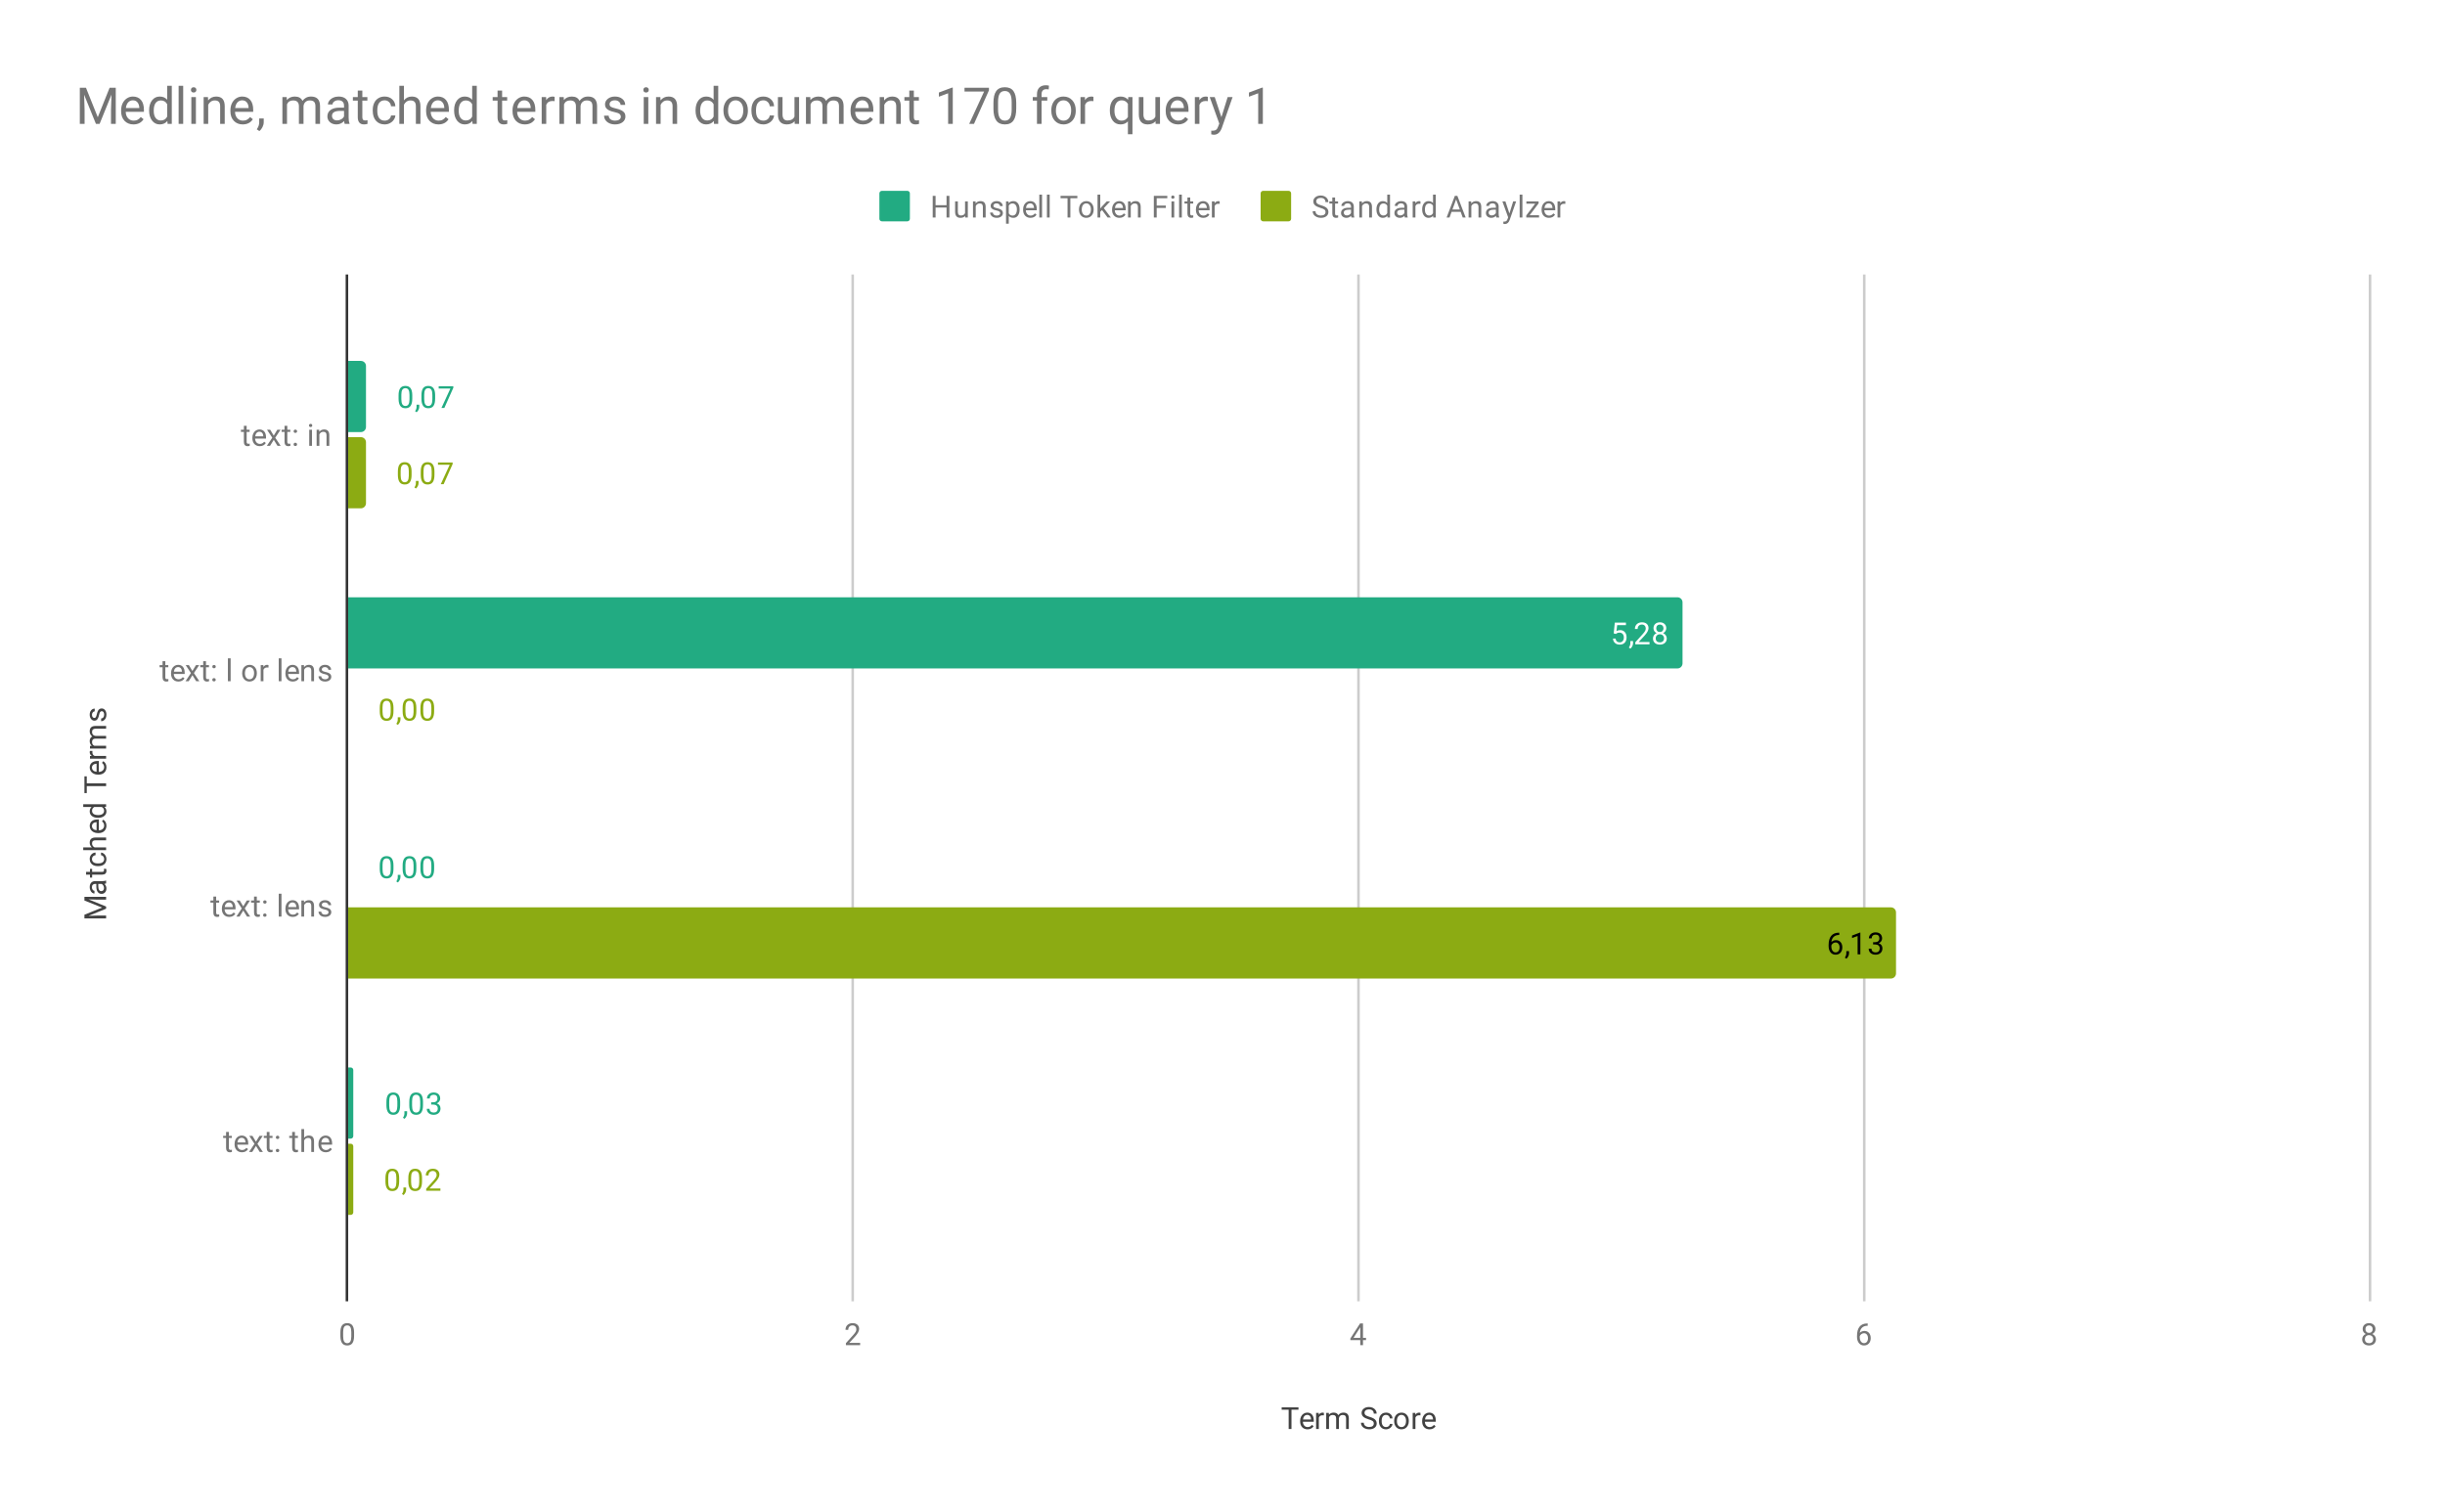 <svg version="1.1" viewBox="0.0 0.0 962.0 595.0" fill="none" stroke="none" stroke-linecap="square" stroke-miterlimit="10" width="962" height="595" xmlns:xlink="http://www.w3.org/1999/xlink" xmlns="http://www.w3.org/2000/svg"><path fill="#ffffff" d="M0 0L962.0 0L962.0 595.0L0 595.0L0 0Z" fill-rule="nonzero"/><path stroke="#333333" stroke-width="1.0" stroke-linecap="butt" d="M136.5 108.5L136.5 511.5" fill-rule="nonzero"/><path stroke="#cccccc" stroke-width="1.0" stroke-linecap="butt" d="M335.5 108.5L335.5 511.5" fill-rule="nonzero"/><path stroke="#cccccc" stroke-width="1.0" stroke-linecap="butt" d="M534.5 108.5L534.5 511.5" fill-rule="nonzero"/><path stroke="#cccccc" stroke-width="1.0" stroke-linecap="butt" d="M733.5 108.5L733.5 511.5" fill-rule="nonzero"/><path stroke="#cccccc" stroke-width="1.0" stroke-linecap="butt" d="M932.5 108.5L932.5 511.5" fill-rule="nonzero"/><clipPath id="id_0"><path d="M136.75 108.417L932.25 108.417L932.25 511.25L136.75 511.25L136.75 108.417Z" clip-rule="nonzero"/></clipPath><path stroke="#000000" stroke-width="2.0" stroke-linecap="butt" stroke-opacity="0.0" clip-path="url(#id_0)" d="M137.0 170.0L137.0 142.0L142.0 142.0C143.105 142.0 144.0 142.895 144.0 144.0L144.0 168.0C144.0 169.105 143.105 170.0 142.0 170.0Z" fill-rule="nonzero"/><path fill="#22ab82" clip-path="url(#id_0)" d="M137.0 170.0L137.0 142.0L142.0 142.0C143.105 142.0 144.0 142.895 144.0 144.0L144.0 168.0C144.0 169.105 143.105 170.0 142.0 170.0Z" fill-rule="nonzero"/><path stroke="#000000" stroke-width="2.0" stroke-linecap="butt" stroke-opacity="0.0" clip-path="url(#id_0)" d="M137.0 263.0L137.0 235.0L660.0 235.0C661.105 235.0 662.0 235.895 662.0 237.0L662.0 261.0C662.0 262.105 661.105 263.0 660.0 263.0Z" fill-rule="nonzero"/><path fill="#22ab82" clip-path="url(#id_0)" d="M137.0 263.0L137.0 235.0L660.0 235.0C661.105 235.0 662.0 235.895 662.0 237.0L662.0 261.0C662.0 262.105 661.105 263.0 660.0 263.0Z" fill-rule="nonzero"/><path stroke="#000000" stroke-width="2.0" stroke-linecap="butt" stroke-opacity="0.0" clip-path="url(#id_0)" d="M137.0 355.0L137.0 327.0L137.0 327.0L137.0 355.0Z" fill-rule="nonzero"/><path fill="#22ab82" clip-path="url(#id_0)" d="M137.0 355.0L137.0 327.0L137.0 327.0L137.0 355.0Z" fill-rule="nonzero"/><path stroke="#000000" stroke-width="2.0" stroke-linecap="butt" stroke-opacity="0.0" clip-path="url(#id_0)" d="M137.0 448.0L137.0 420.0L138.0 420.0C138.552 420.0 139.0 420.448 139.0 421.0L139.0 447.0C139.0 447.552 138.552 448.0 138.0 448.0Z" fill-rule="nonzero"/><path fill="#22ab82" clip-path="url(#id_0)" d="M137.0 448.0L137.0 420.0L138.0 420.0C138.552 420.0 139.0 420.448 139.0 421.0L139.0 447.0C139.0 447.552 138.552 448.0 138.0 448.0Z" fill-rule="nonzero"/><path stroke="#000000" stroke-width="2.0" stroke-linecap="butt" stroke-opacity="0.0" clip-path="url(#id_0)" d="M137.0 200.0L137.0 172.0L142.0 172.0C143.105 172.0 144.0 172.895 144.0 174.0L144.0 198.0C144.0 199.105 143.105 200.0 142.0 200.0Z" fill-rule="nonzero"/><path fill="#8cab13" clip-path="url(#id_0)" d="M137.0 200.0L137.0 172.0L142.0 172.0C143.105 172.0 144.0 172.895 144.0 174.0L144.0 198.0C144.0 199.105 143.105 200.0 142.0 200.0Z" fill-rule="nonzero"/><path stroke="#000000" stroke-width="2.0" stroke-linecap="butt" stroke-opacity="0.0" clip-path="url(#id_0)" d="M137.0 293.0L137.0 265.0L137.0 265.0L137.0 293.0Z" fill-rule="nonzero"/><path fill="#8cab13" clip-path="url(#id_0)" d="M137.0 293.0L137.0 265.0L137.0 265.0L137.0 293.0Z" fill-rule="nonzero"/><path stroke="#000000" stroke-width="2.0" stroke-linecap="butt" stroke-opacity="0.0" clip-path="url(#id_0)" d="M137.0 385.0L137.0 357.0L744.0 357.0C745.105 357.0 746.0 357.895 746.0 359.0L746.0 383.0C746.0 384.105 745.105 385.0 744.0 385.0Z" fill-rule="nonzero"/><path fill="#8cab13" clip-path="url(#id_0)" d="M137.0 385.0L137.0 357.0L744.0 357.0C745.105 357.0 746.0 357.895 746.0 359.0L746.0 383.0C746.0 384.105 745.105 385.0 744.0 385.0Z" fill-rule="nonzero"/><path stroke="#000000" stroke-width="2.0" stroke-linecap="butt" stroke-opacity="0.0" clip-path="url(#id_0)" d="M137.0 478.0L137.0 450.0L138.0 450.0C138.552 450.0 139.0 450.448 139.0 451.0L139.0 477.0C139.0 477.552 138.552 478.0 138.0 478.0Z" fill-rule="nonzero"/><path fill="#8cab13" clip-path="url(#id_0)" d="M137.0 478.0L137.0 450.0L138.0 450.0C138.552 450.0 139.0 450.448 139.0 451.0L139.0 477.0C139.0 477.552 138.552 478.0 138.0 478.0Z" fill-rule="nonzero"/><path stroke="#ffffff" stroke-width="3.0" stroke-linejoin="round" stroke-linecap="round" d="M162.209 156.859Q162.209 158.766 161.552 159.703Q160.912 160.625 159.521 160.625Q158.162 160.625 157.506 159.719Q156.849 158.812 156.818 157.0L156.818 155.562Q156.818 153.672 157.459 152.766Q158.115 151.844 159.506 151.844Q160.881 151.844 161.537 152.734Q162.193 153.609 162.209 155.453L162.209 156.859ZM161.115 155.375Q161.115 154.0 160.724 153.375Q160.349 152.734 159.506 152.734Q158.677 152.734 158.287 153.375Q157.912 154.0 157.912 155.297L157.912 157.031Q157.912 158.406 158.302 159.078Q158.709 159.734 159.521 159.734Q160.318 159.734 160.709 159.109Q161.099 158.484 161.115 157.156L161.115 155.375ZM163.927 162.203L163.318 161.781Q163.865 161.016 163.896 160.188L163.896 159.219L164.959 159.219L164.959 160.062Q164.959 160.656 164.662 161.25Q164.365 161.844 163.927 162.203ZM171.209 156.859Q171.209 158.766 170.552 159.703Q169.912 160.625 168.521 160.625Q167.162 160.625 166.506 159.719Q165.849 158.812 165.818 157.0L165.818 155.562Q165.818 153.672 166.459 152.766Q167.115 151.844 168.506 151.844Q169.881 151.844 170.537 152.734Q171.193 153.609 171.209 155.453L171.209 156.859ZM170.115 155.375Q170.115 154.0 169.724 153.375Q169.349 152.734 168.506 152.734Q167.677 152.734 167.287 153.375Q166.912 154.0 166.912 155.297L166.912 157.031Q166.912 158.406 167.302 159.078Q167.709 159.734 168.521 159.734Q169.318 159.734 169.709 159.109Q170.099 158.484 170.115 157.156L170.115 155.375ZM178.365 152.578L174.834 160.5L173.693 160.5L177.209 152.859L172.599 152.859L172.599 151.969L178.365 151.969L178.365 152.578Z" fill-rule="nonzero"/><path fill="#22ab82" d="M162.209 156.859Q162.209 158.766 161.552 159.703Q160.912 160.625 159.521 160.625Q158.162 160.625 157.506 159.719Q156.849 158.812 156.818 157.0L156.818 155.562Q156.818 153.672 157.459 152.766Q158.115 151.844 159.506 151.844Q160.881 151.844 161.537 152.734Q162.193 153.609 162.209 155.453L162.209 156.859ZM161.115 155.375Q161.115 154.0 160.724 153.375Q160.349 152.734 159.506 152.734Q158.677 152.734 158.287 153.375Q157.912 154.0 157.912 155.297L157.912 157.031Q157.912 158.406 158.302 159.078Q158.709 159.734 159.521 159.734Q160.318 159.734 160.709 159.109Q161.099 158.484 161.115 157.156L161.115 155.375ZM163.927 162.203L163.318 161.781Q163.865 161.016 163.896 160.188L163.896 159.219L164.959 159.219L164.959 160.062Q164.959 160.656 164.662 161.25Q164.365 161.844 163.927 162.203ZM171.209 156.859Q171.209 158.766 170.552 159.703Q169.912 160.625 168.521 160.625Q167.162 160.625 166.506 159.719Q165.849 158.812 165.818 157.0L165.818 155.562Q165.818 153.672 166.459 152.766Q167.115 151.844 168.506 151.844Q169.881 151.844 170.537 152.734Q171.193 153.609 171.209 155.453L171.209 156.859ZM170.115 155.375Q170.115 154.0 169.724 153.375Q169.349 152.734 168.506 152.734Q167.677 152.734 167.287 153.375Q166.912 154.0 166.912 155.297L166.912 157.031Q166.912 158.406 167.302 159.078Q167.709 159.734 168.521 159.734Q169.318 159.734 169.709 159.109Q170.099 158.484 170.115 157.156L170.115 155.375ZM178.365 152.578L174.834 160.5L173.693 160.5L177.209 152.859L172.599 152.859L172.599 151.969L178.365 151.969L178.365 152.578Z" fill-rule="nonzero"/><path stroke="#22ab82" stroke-width="3.0" stroke-linejoin="round" stroke-linecap="round" d="M634.922 249.219L635.359 244.969L639.734 244.969L639.734 245.969L636.281 245.969L636.015 248.297Q636.656 247.922 637.453 247.922Q638.609 247.922 639.297 248.703Q639.984 249.469 639.984 250.781Q639.984 252.094 639.265 252.859Q638.562 253.625 637.281 253.625Q636.156 253.625 635.437 253.0Q634.719 252.359 634.625 251.25L635.64 251.25Q635.75 251.984 636.172 252.359Q636.594 252.734 637.281 252.734Q638.031 252.734 638.469 252.219Q638.906 251.703 638.906 250.797Q638.906 249.938 638.437 249.422Q637.969 248.906 637.187 248.906Q636.484 248.906 636.078 249.203L635.797 249.438L634.922 249.219ZM641.5 255.203L640.89 254.781Q641.437 254.016 641.469 253.188L641.469 252.219L642.531 252.219L642.531 253.062Q642.531 253.656 642.234 254.25Q641.937 254.844 641.5 255.203ZM649.015 253.5L643.422 253.5L643.422 252.719L646.375 249.438Q647.031 248.688 647.281 248.234Q647.531 247.766 647.531 247.266Q647.531 246.594 647.125 246.172Q646.734 245.734 646.047 245.734Q645.25 245.734 644.797 246.203Q644.344 246.656 644.344 247.484L643.265 247.484Q643.265 246.297 644.015 245.578Q644.781 244.844 646.047 244.844Q647.25 244.844 647.937 245.469Q648.625 246.094 648.625 247.141Q648.625 248.391 647.015 250.141L644.734 252.609L649.015 252.609L649.015 253.5ZM655.609 247.188Q655.609 247.828 655.265 248.328Q654.922 248.828 654.359 249.109Q655.015 249.391 655.406 249.953Q655.797 250.5 655.797 251.203Q655.797 252.297 655.047 252.969Q654.312 253.625 653.094 253.625Q651.859 253.625 651.109 252.969Q650.375 252.297 650.375 251.203Q650.375 250.5 650.75 249.953Q651.125 249.391 651.797 249.109Q651.234 248.828 650.906 248.328Q650.578 247.828 650.578 247.188Q650.578 246.109 651.265 245.484Q651.953 244.844 653.094 244.844Q654.219 244.844 654.906 245.484Q655.609 246.109 655.609 247.188ZM654.719 251.172Q654.719 250.453 654.265 250.016Q653.812 249.562 653.078 249.562Q652.344 249.562 651.89 250.016Q651.453 250.453 651.453 251.188Q651.453 251.906 651.89 252.328Q652.328 252.734 653.094 252.734Q653.844 252.734 654.281 252.312Q654.719 251.891 654.719 251.172ZM653.094 245.734Q652.453 245.734 652.047 246.141Q651.656 246.531 651.656 247.219Q651.656 247.859 652.047 248.266Q652.437 248.672 653.078 248.672Q653.734 248.672 654.125 248.266Q654.515 247.859 654.515 247.219Q654.515 246.562 654.109 246.156Q653.703 245.734 653.094 245.734Z" fill-rule="nonzero"/><path fill="#ffffff" d="M634.922 249.219L635.359 244.969L639.734 244.969L639.734 245.969L636.281 245.969L636.015 248.297Q636.656 247.922 637.453 247.922Q638.609 247.922 639.297 248.703Q639.984 249.469 639.984 250.781Q639.984 252.094 639.265 252.859Q638.562 253.625 637.281 253.625Q636.156 253.625 635.437 253.0Q634.719 252.359 634.625 251.25L635.64 251.25Q635.75 251.984 636.172 252.359Q636.594 252.734 637.281 252.734Q638.031 252.734 638.469 252.219Q638.906 251.703 638.906 250.797Q638.906 249.938 638.437 249.422Q637.969 248.906 637.187 248.906Q636.484 248.906 636.078 249.203L635.797 249.438L634.922 249.219ZM641.5 255.203L640.89 254.781Q641.437 254.016 641.469 253.188L641.469 252.219L642.531 252.219L642.531 253.062Q642.531 253.656 642.234 254.25Q641.937 254.844 641.5 255.203ZM649.015 253.5L643.422 253.5L643.422 252.719L646.375 249.438Q647.031 248.688 647.281 248.234Q647.531 247.766 647.531 247.266Q647.531 246.594 647.125 246.172Q646.734 245.734 646.047 245.734Q645.25 245.734 644.797 246.203Q644.344 246.656 644.344 247.484L643.265 247.484Q643.265 246.297 644.015 245.578Q644.781 244.844 646.047 244.844Q647.25 244.844 647.937 245.469Q648.625 246.094 648.625 247.141Q648.625 248.391 647.015 250.141L644.734 252.609L649.015 252.609L649.015 253.5ZM655.609 247.188Q655.609 247.828 655.265 248.328Q654.922 248.828 654.359 249.109Q655.015 249.391 655.406 249.953Q655.797 250.5 655.797 251.203Q655.797 252.297 655.047 252.969Q654.312 253.625 653.094 253.625Q651.859 253.625 651.109 252.969Q650.375 252.297 650.375 251.203Q650.375 250.5 650.75 249.953Q651.125 249.391 651.797 249.109Q651.234 248.828 650.906 248.328Q650.578 247.828 650.578 247.188Q650.578 246.109 651.265 245.484Q651.953 244.844 653.094 244.844Q654.219 244.844 654.906 245.484Q655.609 246.109 655.609 247.188ZM654.719 251.172Q654.719 250.453 654.265 250.016Q653.812 249.562 653.078 249.562Q652.344 249.562 651.89 250.016Q651.453 250.453 651.453 251.188Q651.453 251.906 651.89 252.328Q652.328 252.734 653.094 252.734Q653.844 252.734 654.281 252.312Q654.719 251.891 654.719 251.172ZM653.094 245.734Q652.453 245.734 652.047 246.141Q651.656 246.531 651.656 247.219Q651.656 247.859 652.047 248.266Q652.437 248.672 653.078 248.672Q653.734 248.672 654.125 248.266Q654.515 247.859 654.515 247.219Q654.515 246.562 654.109 246.156Q653.703 245.734 653.094 245.734Z" fill-rule="nonzero"/><path stroke="#ffffff" stroke-width="3.0" stroke-linejoin="round" stroke-linecap="round" d="M154.812 341.859Q154.812 343.766 154.156 344.703Q153.516 345.625 152.125 345.625Q150.766 345.625 150.109 344.719Q149.453 343.812 149.422 342.0L149.422 340.562Q149.422 338.672 150.062 337.766Q150.719 336.844 152.109 336.844Q153.484 336.844 154.141 337.734Q154.797 338.609 154.812 340.453L154.812 341.859ZM153.719 340.375Q153.719 339.0 153.328 338.375Q152.953 337.734 152.109 337.734Q151.281 337.734 150.891 338.375Q150.516 339.0 150.516 340.297L150.516 342.031Q150.516 343.406 150.906 344.078Q151.312 344.734 152.125 344.734Q152.922 344.734 153.312 344.109Q153.703 343.484 153.719 342.156L153.719 340.375ZM156.531 347.203L155.922 346.781Q156.469 346.016 156.5 345.188L156.5 344.219L157.562 344.219L157.562 345.062Q157.562 345.656 157.266 346.25Q156.969 346.844 156.531 347.203ZM163.812 341.859Q163.812 343.766 163.156 344.703Q162.516 345.625 161.125 345.625Q159.766 345.625 159.109 344.719Q158.453 343.812 158.422 342.0L158.422 340.562Q158.422 338.672 159.062 337.766Q159.719 336.844 161.109 336.844Q162.484 336.844 163.141 337.734Q163.797 338.609 163.812 340.453L163.812 341.859ZM162.719 340.375Q162.719 339.0 162.328 338.375Q161.953 337.734 161.109 337.734Q160.281 337.734 159.891 338.375Q159.516 339.0 159.516 340.297L159.516 342.031Q159.516 343.406 159.906 344.078Q160.312 344.734 161.125 344.734Q161.922 344.734 162.312 344.109Q162.703 343.484 162.719 342.156L162.719 340.375ZM170.812 341.859Q170.812 343.766 170.156 344.703Q169.516 345.625 168.125 345.625Q166.766 345.625 166.109 344.719Q165.453 343.812 165.422 342.0L165.422 340.562Q165.422 338.672 166.062 337.766Q166.719 336.844 168.109 336.844Q169.484 336.844 170.141 337.734Q170.797 338.609 170.812 340.453L170.812 341.859ZM169.719 340.375Q169.719 339.0 169.328 338.375Q168.953 337.734 168.109 337.734Q167.281 337.734 166.891 338.375Q166.516 339.0 166.516 340.297L166.516 342.031Q166.516 343.406 166.906 344.078Q167.312 344.734 168.125 344.734Q168.922 344.734 169.312 344.109Q169.703 343.484 169.719 342.156L169.719 340.375Z" fill-rule="nonzero"/><path fill="#22ab82" d="M154.812 341.859Q154.812 343.766 154.156 344.703Q153.516 345.625 152.125 345.625Q150.766 345.625 150.109 344.719Q149.453 343.812 149.422 342.0L149.422 340.562Q149.422 338.672 150.062 337.766Q150.719 336.844 152.109 336.844Q153.484 336.844 154.141 337.734Q154.797 338.609 154.812 340.453L154.812 341.859ZM153.719 340.375Q153.719 339.0 153.328 338.375Q152.953 337.734 152.109 337.734Q151.281 337.734 150.891 338.375Q150.516 339.0 150.516 340.297L150.516 342.031Q150.516 343.406 150.906 344.078Q151.312 344.734 152.125 344.734Q152.922 344.734 153.312 344.109Q153.703 343.484 153.719 342.156L153.719 340.375ZM156.531 347.203L155.922 346.781Q156.469 346.016 156.5 345.188L156.5 344.219L157.562 344.219L157.562 345.062Q157.562 345.656 157.266 346.25Q156.969 346.844 156.531 347.203ZM163.812 341.859Q163.812 343.766 163.156 344.703Q162.516 345.625 161.125 345.625Q159.766 345.625 159.109 344.719Q158.453 343.812 158.422 342.0L158.422 340.562Q158.422 338.672 159.062 337.766Q159.719 336.844 161.109 336.844Q162.484 336.844 163.141 337.734Q163.797 338.609 163.812 340.453L163.812 341.859ZM162.719 340.375Q162.719 339.0 162.328 338.375Q161.953 337.734 161.109 337.734Q160.281 337.734 159.891 338.375Q159.516 339.0 159.516 340.297L159.516 342.031Q159.516 343.406 159.906 344.078Q160.312 344.734 161.125 344.734Q161.922 344.734 162.312 344.109Q162.703 343.484 162.719 342.156L162.719 340.375ZM170.812 341.859Q170.812 343.766 170.156 344.703Q169.516 345.625 168.125 345.625Q166.766 345.625 166.109 344.719Q165.453 343.812 165.422 342.0L165.422 340.562Q165.422 338.672 166.062 337.766Q166.719 336.844 168.109 336.844Q169.484 336.844 170.141 337.734Q170.797 338.609 170.812 340.453L170.812 341.859ZM169.719 340.375Q169.719 339.0 169.328 338.375Q168.953 337.734 168.109 337.734Q167.281 337.734 166.891 338.375Q166.516 339.0 166.516 340.297L166.516 342.031Q166.516 343.406 166.906 344.078Q167.312 344.734 168.125 344.734Q168.922 344.734 169.312 344.109Q169.703 343.484 169.719 342.156L169.719 340.375Z" fill-rule="nonzero"/><path stroke="#ffffff" stroke-width="3.0" stroke-linejoin="round" stroke-linecap="round" d="M157.431 434.859Q157.431 436.766 156.774 437.703Q156.134 438.625 154.743 438.625Q153.384 438.625 152.728 437.719Q152.071 436.812 152.04 435.0L152.04 433.562Q152.04 431.672 152.681 430.766Q153.337 429.844 154.728 429.844Q156.103 429.844 156.759 430.734Q157.415 431.609 157.431 433.453L157.431 434.859ZM156.337 433.375Q156.337 432.0 155.946 431.375Q155.571 430.734 154.728 430.734Q153.899 430.734 153.509 431.375Q153.134 432.0 153.134 433.297L153.134 435.031Q153.134 436.406 153.524 437.078Q153.931 437.734 154.743 437.734Q155.54 437.734 155.931 437.109Q156.321 436.484 156.337 435.156L156.337 433.375ZM159.149 440.203L158.54 439.781Q159.087 439.016 159.118 438.188L159.118 437.219L160.181 437.219L160.181 438.062Q160.181 438.656 159.884 439.25Q159.587 439.844 159.149 440.203ZM166.431 434.859Q166.431 436.766 165.774 437.703Q165.134 438.625 163.743 438.625Q162.384 438.625 161.728 437.719Q161.071 436.812 161.04 435.0L161.04 433.562Q161.04 431.672 161.681 430.766Q162.337 429.844 163.728 429.844Q165.103 429.844 165.759 430.734Q166.415 431.609 166.431 433.453L166.431 434.859ZM165.337 433.375Q165.337 432.0 164.946 431.375Q164.571 430.734 163.728 430.734Q162.899 430.734 162.509 431.375Q162.134 432.0 162.134 433.297L162.134 435.031Q162.134 436.406 162.524 437.078Q162.931 437.734 163.743 437.734Q164.54 437.734 164.931 437.109Q165.321 436.484 165.337 435.156L165.337 433.375ZM169.649 433.703L170.462 433.703Q171.243 433.688 171.681 433.297Q172.118 432.906 172.118 432.234Q172.118 430.734 170.618 430.734Q169.915 430.734 169.493 431.141Q169.087 431.547 169.087 432.203L167.993 432.203Q167.993 431.188 168.728 430.516Q169.478 429.844 170.618 429.844Q171.821 429.844 172.509 430.484Q173.196 431.125 173.196 432.266Q173.196 432.828 172.837 433.344Q172.478 433.859 171.853 434.125Q172.556 434.344 172.931 434.859Q173.321 435.375 173.321 436.125Q173.321 437.266 172.571 437.953Q171.821 438.625 170.618 438.625Q169.431 438.625 168.665 437.969Q167.915 437.312 167.915 436.25L169.009 436.25Q169.009 436.922 169.446 437.328Q169.884 437.734 170.634 437.734Q171.415 437.734 171.821 437.328Q172.243 436.906 172.243 436.141Q172.243 435.406 171.79 435.016Q171.337 434.609 170.462 434.594L169.649 434.594L169.649 433.703Z" fill-rule="nonzero"/><path fill="#22ab82" d="M157.431 434.859Q157.431 436.766 156.774 437.703Q156.134 438.625 154.743 438.625Q153.384 438.625 152.728 437.719Q152.071 436.812 152.04 435.0L152.04 433.562Q152.04 431.672 152.681 430.766Q153.337 429.844 154.728 429.844Q156.103 429.844 156.759 430.734Q157.415 431.609 157.431 433.453L157.431 434.859ZM156.337 433.375Q156.337 432.0 155.946 431.375Q155.571 430.734 154.728 430.734Q153.899 430.734 153.509 431.375Q153.134 432.0 153.134 433.297L153.134 435.031Q153.134 436.406 153.524 437.078Q153.931 437.734 154.743 437.734Q155.54 437.734 155.931 437.109Q156.321 436.484 156.337 435.156L156.337 433.375ZM159.149 440.203L158.54 439.781Q159.087 439.016 159.118 438.188L159.118 437.219L160.181 437.219L160.181 438.062Q160.181 438.656 159.884 439.25Q159.587 439.844 159.149 440.203ZM166.431 434.859Q166.431 436.766 165.774 437.703Q165.134 438.625 163.743 438.625Q162.384 438.625 161.728 437.719Q161.071 436.812 161.04 435.0L161.04 433.562Q161.04 431.672 161.681 430.766Q162.337 429.844 163.728 429.844Q165.103 429.844 165.759 430.734Q166.415 431.609 166.431 433.453L166.431 434.859ZM165.337 433.375Q165.337 432.0 164.946 431.375Q164.571 430.734 163.728 430.734Q162.899 430.734 162.509 431.375Q162.134 432.0 162.134 433.297L162.134 435.031Q162.134 436.406 162.524 437.078Q162.931 437.734 163.743 437.734Q164.54 437.734 164.931 437.109Q165.321 436.484 165.337 435.156L165.337 433.375ZM169.649 433.703L170.462 433.703Q171.243 433.688 171.681 433.297Q172.118 432.906 172.118 432.234Q172.118 430.734 170.618 430.734Q169.915 430.734 169.493 431.141Q169.087 431.547 169.087 432.203L167.993 432.203Q167.993 431.188 168.728 430.516Q169.478 429.844 170.618 429.844Q171.821 429.844 172.509 430.484Q173.196 431.125 173.196 432.266Q173.196 432.828 172.837 433.344Q172.478 433.859 171.853 434.125Q172.556 434.344 172.931 434.859Q173.321 435.375 173.321 436.125Q173.321 437.266 172.571 437.953Q171.821 438.625 170.618 438.625Q169.431 438.625 168.665 437.969Q167.915 437.312 167.915 436.25L169.009 436.25Q169.009 436.922 169.446 437.328Q169.884 437.734 170.634 437.734Q171.415 437.734 171.821 437.328Q172.243 436.906 172.243 436.141Q172.243 435.406 171.79 435.016Q171.337 434.609 170.462 434.594L169.649 434.594L169.649 433.703Z" fill-rule="nonzero"/><path stroke="#ffffff" stroke-width="3.0" stroke-linejoin="round" stroke-linecap="round" d="M161.937 186.859Q161.937 188.766 161.28 189.703Q160.64 190.625 159.249 190.625Q157.89 190.625 157.234 189.719Q156.577 188.812 156.546 187.0L156.546 185.562Q156.546 183.672 157.187 182.766Q157.843 181.844 159.234 181.844Q160.609 181.844 161.265 182.734Q161.921 183.609 161.937 185.453L161.937 186.859ZM160.843 185.375Q160.843 184.0 160.452 183.375Q160.077 182.734 159.234 182.734Q158.405 182.734 158.015 183.375Q157.64 184.0 157.64 185.297L157.64 187.031Q157.64 188.406 158.03 189.078Q158.437 189.734 159.249 189.734Q160.046 189.734 160.437 189.109Q160.827 188.484 160.843 187.156L160.843 185.375ZM163.655 192.203L163.046 191.781Q163.593 191.016 163.624 190.188L163.624 189.219L164.687 189.219L164.687 190.062Q164.687 190.656 164.39 191.25Q164.093 191.844 163.655 192.203ZM170.937 186.859Q170.937 188.766 170.28 189.703Q169.64 190.625 168.249 190.625Q166.89 190.625 166.234 189.719Q165.577 188.812 165.546 187.0L165.546 185.562Q165.546 183.672 166.187 182.766Q166.843 181.844 168.234 181.844Q169.609 181.844 170.265 182.734Q170.921 183.609 170.937 185.453L170.937 186.859ZM169.843 185.375Q169.843 184.0 169.452 183.375Q169.077 182.734 168.234 182.734Q167.405 182.734 167.015 183.375Q166.64 184.0 166.64 185.297L166.64 187.031Q166.64 188.406 167.03 189.078Q167.437 189.734 168.249 189.734Q169.046 189.734 169.437 189.109Q169.827 188.484 169.843 187.156L169.843 185.375ZM178.093 182.578L174.562 190.5L173.421 190.5L176.937 182.859L172.327 182.859L172.327 181.969L178.093 181.969L178.093 182.578Z" fill-rule="nonzero"/><path fill="#8cab13" d="M161.937 186.859Q161.937 188.766 161.28 189.703Q160.64 190.625 159.249 190.625Q157.89 190.625 157.234 189.719Q156.577 188.812 156.546 187.0L156.546 185.562Q156.546 183.672 157.187 182.766Q157.843 181.844 159.234 181.844Q160.609 181.844 161.265 182.734Q161.921 183.609 161.937 185.453L161.937 186.859ZM160.843 185.375Q160.843 184.0 160.452 183.375Q160.077 182.734 159.234 182.734Q158.405 182.734 158.015 183.375Q157.64 184.0 157.64 185.297L157.64 187.031Q157.64 188.406 158.03 189.078Q158.437 189.734 159.249 189.734Q160.046 189.734 160.437 189.109Q160.827 188.484 160.843 187.156L160.843 185.375ZM163.655 192.203L163.046 191.781Q163.593 191.016 163.624 190.188L163.624 189.219L164.687 189.219L164.687 190.062Q164.687 190.656 164.39 191.25Q164.093 191.844 163.655 192.203ZM170.937 186.859Q170.937 188.766 170.28 189.703Q169.64 190.625 168.249 190.625Q166.89 190.625 166.234 189.719Q165.577 188.812 165.546 187.0L165.546 185.562Q165.546 183.672 166.187 182.766Q166.843 181.844 168.234 181.844Q169.609 181.844 170.265 182.734Q170.921 183.609 170.937 185.453L170.937 186.859ZM169.843 185.375Q169.843 184.0 169.452 183.375Q169.077 182.734 168.234 182.734Q167.405 182.734 167.015 183.375Q166.64 184.0 166.64 185.297L166.64 187.031Q166.64 188.406 167.03 189.078Q167.437 189.734 168.249 189.734Q169.046 189.734 169.437 189.109Q169.827 188.484 169.843 187.156L169.843 185.375ZM178.093 182.578L174.562 190.5L173.421 190.5L176.937 182.859L172.327 182.859L172.327 181.969L178.093 181.969L178.093 182.578Z" fill-rule="nonzero"/><path stroke="#ffffff" stroke-width="3.0" stroke-linejoin="round" stroke-linecap="round" d="M154.812 279.859Q154.812 281.766 154.156 282.703Q153.516 283.625 152.125 283.625Q150.766 283.625 150.109 282.719Q149.453 281.812 149.422 280.0L149.422 278.562Q149.422 276.672 150.062 275.766Q150.719 274.844 152.109 274.844Q153.484 274.844 154.141 275.734Q154.797 276.609 154.812 278.453L154.812 279.859ZM153.719 278.375Q153.719 277.0 153.328 276.375Q152.953 275.734 152.109 275.734Q151.281 275.734 150.891 276.375Q150.516 277.0 150.516 278.297L150.516 280.031Q150.516 281.406 150.906 282.078Q151.312 282.734 152.125 282.734Q152.922 282.734 153.312 282.109Q153.703 281.484 153.719 280.156L153.719 278.375ZM156.531 285.203L155.922 284.781Q156.469 284.016 156.5 283.188L156.5 282.219L157.562 282.219L157.562 283.062Q157.562 283.656 157.266 284.25Q156.969 284.844 156.531 285.203ZM163.812 279.859Q163.812 281.766 163.156 282.703Q162.516 283.625 161.125 283.625Q159.766 283.625 159.109 282.719Q158.453 281.812 158.422 280.0L158.422 278.562Q158.422 276.672 159.062 275.766Q159.719 274.844 161.109 274.844Q162.484 274.844 163.141 275.734Q163.797 276.609 163.812 278.453L163.812 279.859ZM162.719 278.375Q162.719 277.0 162.328 276.375Q161.953 275.734 161.109 275.734Q160.281 275.734 159.891 276.375Q159.516 277.0 159.516 278.297L159.516 280.031Q159.516 281.406 159.906 282.078Q160.312 282.734 161.125 282.734Q161.922 282.734 162.312 282.109Q162.703 281.484 162.719 280.156L162.719 278.375ZM170.812 279.859Q170.812 281.766 170.156 282.703Q169.516 283.625 168.125 283.625Q166.766 283.625 166.109 282.719Q165.453 281.812 165.422 280.0L165.422 278.562Q165.422 276.672 166.062 275.766Q166.719 274.844 168.109 274.844Q169.484 274.844 170.141 275.734Q170.797 276.609 170.812 278.453L170.812 279.859ZM169.719 278.375Q169.719 277.0 169.328 276.375Q168.953 275.734 168.109 275.734Q167.281 275.734 166.891 276.375Q166.516 277.0 166.516 278.297L166.516 280.031Q166.516 281.406 166.906 282.078Q167.312 282.734 168.125 282.734Q168.922 282.734 169.312 282.109Q169.703 281.484 169.719 280.156L169.719 278.375Z" fill-rule="nonzero"/><path fill="#8cab13" d="M154.812 279.859Q154.812 281.766 154.156 282.703Q153.516 283.625 152.125 283.625Q150.766 283.625 150.109 282.719Q149.453 281.812 149.422 280.0L149.422 278.562Q149.422 276.672 150.062 275.766Q150.719 274.844 152.109 274.844Q153.484 274.844 154.141 275.734Q154.797 276.609 154.812 278.453L154.812 279.859ZM153.719 278.375Q153.719 277.0 153.328 276.375Q152.953 275.734 152.109 275.734Q151.281 275.734 150.891 276.375Q150.516 277.0 150.516 278.297L150.516 280.031Q150.516 281.406 150.906 282.078Q151.312 282.734 152.125 282.734Q152.922 282.734 153.312 282.109Q153.703 281.484 153.719 280.156L153.719 278.375ZM156.531 285.203L155.922 284.781Q156.469 284.016 156.5 283.188L156.5 282.219L157.562 282.219L157.562 283.062Q157.562 283.656 157.266 284.25Q156.969 284.844 156.531 285.203ZM163.812 279.859Q163.812 281.766 163.156 282.703Q162.516 283.625 161.125 283.625Q159.766 283.625 159.109 282.719Q158.453 281.812 158.422 280.0L158.422 278.562Q158.422 276.672 159.062 275.766Q159.719 274.844 161.109 274.844Q162.484 274.844 163.141 275.734Q163.797 276.609 163.812 278.453L163.812 279.859ZM162.719 278.375Q162.719 277.0 162.328 276.375Q161.953 275.734 161.109 275.734Q160.281 275.734 159.891 276.375Q159.516 277.0 159.516 278.297L159.516 280.031Q159.516 281.406 159.906 282.078Q160.312 282.734 161.125 282.734Q161.922 282.734 162.312 282.109Q162.703 281.484 162.719 280.156L162.719 278.375ZM170.812 279.859Q170.812 281.766 170.156 282.703Q169.516 283.625 168.125 283.625Q166.766 283.625 166.109 282.719Q165.453 281.812 165.422 280.0L165.422 278.562Q165.422 276.672 166.062 275.766Q166.719 274.844 168.109 274.844Q169.484 274.844 170.141 275.734Q170.797 276.609 170.812 278.453L170.812 279.859ZM169.719 278.375Q169.719 277.0 169.328 276.375Q168.953 275.734 168.109 275.734Q167.281 275.734 166.891 276.375Q166.516 277.0 166.516 278.297L166.516 280.031Q166.516 281.406 166.906 282.078Q167.312 282.734 168.125 282.734Q168.922 282.734 169.312 282.109Q169.703 281.484 169.719 280.156L169.719 278.375Z" fill-rule="nonzero"/><path stroke="#8cab13" stroke-width="3.0" stroke-linejoin="round" stroke-linecap="round" d="M723.667 366.969L723.667 367.875L723.464 367.875Q722.198 367.906 721.448 368.641Q720.698 369.359 720.573 370.672Q721.261 369.906 722.417 369.906Q723.527 369.906 724.198 370.688Q724.87 371.469 724.87 372.719Q724.87 374.031 724.152 374.828Q723.433 375.625 722.214 375.625Q720.995 375.625 720.23 374.688Q719.48 373.734 719.48 372.25L719.48 371.844Q719.48 369.484 720.48 368.234Q721.48 366.984 723.464 366.969L723.667 366.969ZM722.245 370.812Q721.683 370.812 721.214 371.141Q720.745 371.469 720.558 371.984L720.558 372.375Q720.558 373.438 721.027 374.078Q721.511 374.719 722.214 374.719Q722.948 374.719 723.37 374.188Q723.792 373.641 723.792 372.766Q723.792 371.891 723.37 371.359Q722.948 370.812 722.245 370.812ZM726.48 377.203L725.87 376.781Q726.417 376.016 726.448 375.188L726.448 374.219L727.511 374.219L727.511 375.062Q727.511 375.656 727.214 376.25Q726.917 376.844 726.48 377.203ZM731.964 375.5L730.886 375.5L730.886 368.281L728.698 369.078L728.698 368.094L731.808 366.922L731.964 366.922L731.964 375.5ZM736.98 370.703L737.792 370.703Q738.573 370.688 739.011 370.297Q739.448 369.906 739.448 369.234Q739.448 367.734 737.948 367.734Q737.245 367.734 736.823 368.141Q736.417 368.547 736.417 369.203L735.323 369.203Q735.323 368.188 736.058 367.516Q736.808 366.844 737.948 366.844Q739.152 366.844 739.839 367.484Q740.527 368.125 740.527 369.266Q740.527 369.828 740.167 370.344Q739.808 370.859 739.183 371.125Q739.886 371.344 740.261 371.859Q740.652 372.375 740.652 373.125Q740.652 374.266 739.902 374.953Q739.152 375.625 737.948 375.625Q736.761 375.625 735.995 374.969Q735.245 374.312 735.245 373.25L736.339 373.25Q736.339 373.922 736.777 374.328Q737.214 374.734 737.964 374.734Q738.745 374.734 739.152 374.328Q739.573 373.906 739.573 373.141Q739.573 372.406 739.12 372.016Q738.667 371.609 737.792 371.594L736.98 371.594L736.98 370.703Z" fill-rule="nonzero"/><path fill="#000000" d="M723.667 366.969L723.667 367.875L723.464 367.875Q722.198 367.906 721.448 368.641Q720.698 369.359 720.573 370.672Q721.261 369.906 722.417 369.906Q723.527 369.906 724.198 370.688Q724.87 371.469 724.87 372.719Q724.87 374.031 724.152 374.828Q723.433 375.625 722.214 375.625Q720.995 375.625 720.23 374.688Q719.48 373.734 719.48 372.25L719.48 371.844Q719.48 369.484 720.48 368.234Q721.48 366.984 723.464 366.969L723.667 366.969ZM722.245 370.812Q721.683 370.812 721.214 371.141Q720.745 371.469 720.558 371.984L720.558 372.375Q720.558 373.438 721.027 374.078Q721.511 374.719 722.214 374.719Q722.948 374.719 723.37 374.188Q723.792 373.641 723.792 372.766Q723.792 371.891 723.37 371.359Q722.948 370.812 722.245 370.812ZM726.48 377.203L725.87 376.781Q726.417 376.016 726.448 375.188L726.448 374.219L727.511 374.219L727.511 375.062Q727.511 375.656 727.214 376.25Q726.917 376.844 726.48 377.203ZM731.964 375.5L730.886 375.5L730.886 368.281L728.698 369.078L728.698 368.094L731.808 366.922L731.964 366.922L731.964 375.5ZM736.98 370.703L737.792 370.703Q738.573 370.688 739.011 370.297Q739.448 369.906 739.448 369.234Q739.448 367.734 737.948 367.734Q737.245 367.734 736.823 368.141Q736.417 368.547 736.417 369.203L735.323 369.203Q735.323 368.188 736.058 367.516Q736.808 366.844 737.948 366.844Q739.152 366.844 739.839 367.484Q740.527 368.125 740.527 369.266Q740.527 369.828 740.167 370.344Q739.808 370.859 739.183 371.125Q739.886 371.344 740.261 371.859Q740.652 372.375 740.652 373.125Q740.652 374.266 739.902 374.953Q739.152 375.625 737.948 375.625Q736.761 375.625 735.995 374.969Q735.245 374.312 735.245 373.25L736.339 373.25Q736.339 373.922 736.777 374.328Q737.214 374.734 737.964 374.734Q738.745 374.734 739.152 374.328Q739.573 373.906 739.573 373.141Q739.573 372.406 739.12 372.016Q738.667 371.609 737.792 371.594L736.98 371.594L736.98 370.703Z" fill-rule="nonzero"/><path stroke="#ffffff" stroke-width="3.0" stroke-linejoin="round" stroke-linecap="round" d="M157.048 464.859Q157.048 466.766 156.391 467.703Q155.751 468.625 154.36 468.625Q153.001 468.625 152.344 467.719Q151.688 466.812 151.657 465.0L151.657 463.562Q151.657 461.672 152.298 460.766Q152.954 459.844 154.344 459.844Q155.719 459.844 156.376 460.734Q157.032 461.609 157.048 463.453L157.048 464.859ZM155.954 463.375Q155.954 462.0 155.563 461.375Q155.188 460.734 154.344 460.734Q153.516 460.734 153.126 461.375Q152.751 462.0 152.751 463.297L152.751 465.031Q152.751 466.406 153.141 467.078Q153.548 467.734 154.36 467.734Q155.157 467.734 155.548 467.109Q155.938 466.484 155.954 465.156L155.954 463.375ZM158.766 470.203L158.157 469.781Q158.704 469.016 158.735 468.188L158.735 467.219L159.798 467.219L159.798 468.062Q159.798 468.656 159.501 469.25Q159.204 469.844 158.766 470.203ZM166.048 464.859Q166.048 466.766 165.391 467.703Q164.751 468.625 163.36 468.625Q162.001 468.625 161.344 467.719Q160.688 466.812 160.657 465.0L160.657 463.562Q160.657 461.672 161.298 460.766Q161.954 459.844 163.344 459.844Q164.719 459.844 165.376 460.734Q166.032 461.609 166.048 463.453L166.048 464.859ZM164.954 463.375Q164.954 462.0 164.563 461.375Q164.188 460.734 163.344 460.734Q162.516 460.734 162.126 461.375Q161.751 462.0 161.751 463.297L161.751 465.031Q161.751 466.406 162.141 467.078Q162.548 467.734 163.36 467.734Q164.157 467.734 164.548 467.109Q164.938 466.484 164.954 465.156L164.954 463.375ZM173.282 468.5L167.688 468.5L167.688 467.719L170.641 464.438Q171.298 463.688 171.548 463.234Q171.798 462.766 171.798 462.266Q171.798 461.594 171.391 461.172Q171.001 460.734 170.313 460.734Q169.516 460.734 169.063 461.203Q168.61 461.656 168.61 462.484L167.532 462.484Q167.532 461.297 168.282 460.578Q169.048 459.844 170.313 459.844Q171.516 459.844 172.204 460.469Q172.891 461.094 172.891 462.141Q172.891 463.391 171.282 465.141L169.001 467.609L173.282 467.609L173.282 468.5Z" fill-rule="nonzero"/><path fill="#8cab13" d="M157.048 464.859Q157.048 466.766 156.391 467.703Q155.751 468.625 154.36 468.625Q153.001 468.625 152.344 467.719Q151.688 466.812 151.657 465.0L151.657 463.562Q151.657 461.672 152.298 460.766Q152.954 459.844 154.344 459.844Q155.719 459.844 156.376 460.734Q157.032 461.609 157.048 463.453L157.048 464.859ZM155.954 463.375Q155.954 462.0 155.563 461.375Q155.188 460.734 154.344 460.734Q153.516 460.734 153.126 461.375Q152.751 462.0 152.751 463.297L152.751 465.031Q152.751 466.406 153.141 467.078Q153.548 467.734 154.36 467.734Q155.157 467.734 155.548 467.109Q155.938 466.484 155.954 465.156L155.954 463.375ZM158.766 470.203L158.157 469.781Q158.704 469.016 158.735 468.188L158.735 467.219L159.798 467.219L159.798 468.062Q159.798 468.656 159.501 469.25Q159.204 469.844 158.766 470.203ZM166.048 464.859Q166.048 466.766 165.391 467.703Q164.751 468.625 163.36 468.625Q162.001 468.625 161.344 467.719Q160.688 466.812 160.657 465.0L160.657 463.562Q160.657 461.672 161.298 460.766Q161.954 459.844 163.344 459.844Q164.719 459.844 165.376 460.734Q166.032 461.609 166.048 463.453L166.048 464.859ZM164.954 463.375Q164.954 462.0 164.563 461.375Q164.188 460.734 163.344 460.734Q162.516 460.734 162.126 461.375Q161.751 462.0 161.751 463.297L161.751 465.031Q161.751 466.406 162.141 467.078Q162.548 467.734 163.36 467.734Q164.157 467.734 164.548 467.109Q164.938 466.484 164.954 465.156L164.954 463.375ZM173.282 468.5L167.688 468.5L167.688 467.719L170.641 464.438Q171.298 463.688 171.548 463.234Q171.798 462.766 171.798 462.266Q171.798 461.594 171.391 461.172Q171.001 460.734 170.313 460.734Q169.516 460.734 169.063 461.203Q168.61 461.656 168.61 462.484L167.532 462.484Q167.532 461.297 168.282 460.578Q169.048 459.844 170.313 459.844Q171.516 459.844 172.204 460.469Q172.891 461.094 172.891 462.141Q172.891 463.391 171.282 465.141L169.001 467.609L173.282 467.609L173.282 468.5Z" fill-rule="nonzero"/><path fill="#424242" d="M510.891 554.641L508.141 554.641L508.141 562.25L507.031 562.25L507.031 554.641L504.281 554.641L504.281 553.719L510.891 553.719L510.891 554.641ZM514.453 562.375Q513.156 562.375 512.344 561.531Q511.547 560.672 511.547 559.25L511.547 559.062Q511.547 558.109 511.906 557.375Q512.266 556.625 512.906 556.219Q513.562 555.797 514.312 555.797Q515.547 555.797 516.234 556.609Q516.922 557.422 516.922 558.938L516.922 559.391L512.625 559.391Q512.656 560.328 513.172 560.906Q513.703 561.484 514.516 561.484Q515.078 561.484 515.469 561.25Q515.875 561.016 516.188 560.625L516.844 561.141Q516.047 562.375 514.453 562.375ZM514.312 556.688Q513.656 556.688 513.203 557.172Q512.766 557.641 512.672 558.5L515.844 558.5L515.844 558.422Q515.797 557.594 515.391 557.141Q515.0 556.688 514.312 556.688ZM520.891 556.875Q520.641 556.844 520.359 556.844Q519.281 556.844 518.906 557.75L518.906 562.25L517.828 562.25L517.828 555.906L518.875 555.906L518.891 556.641Q519.422 555.797 520.406 555.797Q520.719 555.797 520.891 555.875L520.891 556.875ZM522.844 555.906L522.875 556.609Q523.562 555.797 524.75 555.797Q526.078 555.797 526.562 556.812Q526.875 556.359 527.375 556.078Q527.891 555.797 528.578 555.797Q530.672 555.797 530.703 558.0L530.703 562.25L529.625 562.25L529.625 558.062Q529.625 557.391 529.312 557.062Q529.0 556.719 528.266 556.719Q527.656 556.719 527.25 557.078Q526.859 557.438 526.797 558.047L526.797 562.25L525.719 562.25L525.719 558.094Q525.719 556.719 524.359 556.719Q523.297 556.719 522.906 557.625L522.906 562.25L521.812 562.25L521.812 555.906L522.844 555.906ZM538.5 558.453Q537.062 558.031 536.391 557.422Q535.734 556.812 535.734 555.922Q535.734 554.922 536.531 554.266Q537.344 553.594 538.641 553.594Q539.516 553.594 540.203 553.938Q540.891 554.281 541.266 554.875Q541.656 555.469 541.656 556.188L540.516 556.188Q540.516 555.406 540.016 554.969Q539.531 554.531 538.641 554.531Q537.812 554.531 537.344 554.906Q536.875 555.266 536.875 555.906Q536.875 556.438 537.312 556.797Q537.766 557.156 538.828 557.453Q539.891 557.75 540.484 558.109Q541.094 558.469 541.375 558.953Q541.672 559.438 541.672 560.078Q541.672 561.125 540.859 561.75Q540.047 562.375 538.703 562.375Q537.812 562.375 537.047 562.031Q536.297 561.688 535.875 561.109Q535.469 560.516 535.469 559.781L536.594 559.781Q536.594 560.547 537.172 561.0Q537.75 561.453 538.703 561.453Q539.594 561.453 540.062 561.094Q540.531 560.719 540.531 560.094Q540.531 559.469 540.094 559.125Q539.656 558.781 538.5 558.453ZM545.359 561.484Q545.938 561.484 546.375 561.141Q546.812 560.781 546.859 560.25L547.891 560.25Q547.859 560.797 547.5 561.297Q547.156 561.781 546.578 562.078Q546.016 562.375 545.359 562.375Q544.062 562.375 543.297 561.516Q542.547 560.641 542.547 559.141L542.547 558.953Q542.547 558.031 542.875 557.312Q543.219 556.594 543.844 556.203Q544.484 555.797 545.359 555.797Q546.422 555.797 547.125 556.438Q547.844 557.062 547.891 558.094L546.859 558.094Q546.812 557.469 546.391 557.078Q545.969 556.688 545.359 556.688Q544.531 556.688 544.078 557.281Q543.625 557.875 543.625 559.0L543.625 559.203Q543.625 560.297 544.078 560.891Q544.531 561.484 545.359 561.484ZM548.531 559.016Q548.531 558.094 548.891 557.344Q549.266 556.594 549.922 556.203Q550.578 555.797 551.406 555.797Q552.703 555.797 553.5 556.688Q554.312 557.578 554.312 559.078L554.312 559.156Q554.312 560.078 553.953 560.812Q553.594 561.547 552.938 561.969Q552.281 562.375 551.422 562.375Q550.141 562.375 549.328 561.484Q548.531 560.578 548.531 559.094L548.531 559.016ZM549.625 559.156Q549.625 560.203 550.109 560.844Q550.609 561.484 551.422 561.484Q552.25 561.484 552.734 560.844Q553.219 560.188 553.219 559.016Q553.219 557.984 552.719 557.344Q552.234 556.688 551.406 556.688Q550.609 556.688 550.109 557.328Q549.625 557.953 549.625 559.156ZM558.891 556.875Q558.641 556.844 558.359 556.844Q557.281 556.844 556.906 557.75L556.906 562.25L555.828 562.25L555.828 555.906L556.875 555.906L556.891 556.641Q557.422 555.797 558.406 555.797Q558.719 555.797 558.891 555.875L558.891 556.875ZM562.453 562.375Q561.156 562.375 560.344 561.531Q559.547 560.672 559.547 559.25L559.547 559.062Q559.547 558.109 559.906 557.375Q560.266 556.625 560.906 556.219Q561.562 555.797 562.312 555.797Q563.547 555.797 564.234 556.609Q564.922 557.422 564.922 558.938L564.922 559.391L560.625 559.391Q560.656 560.328 561.172 560.906Q561.703 561.484 562.516 561.484Q563.078 561.484 563.469 561.25Q563.875 561.016 564.188 560.625L564.844 561.141Q564.047 562.375 562.453 562.375ZM562.312 556.688Q561.656 556.688 561.203 557.172Q560.766 557.641 560.672 558.5L563.844 558.5L563.844 558.422Q563.797 557.594 563.391 557.141Q563.0 556.688 562.312 556.688Z" fill-rule="nonzero"/><path fill="#424242" d="M33.219 359.896L40.172 357.099L33.219 354.318L33.219 352.849L41.75 352.849L41.75 353.974L38.422 353.974L34.844 353.865L41.75 356.677L41.75 357.536L34.859 360.333L38.422 360.224L41.75 360.224L41.75 361.349L33.219 361.349L33.219 359.896ZM41.75 347.599Q41.562 347.693 41.078 347.755Q41.875 348.505 41.875 349.552Q41.875 350.49 41.344 351.099Q40.812 351.693 39.984 351.693Q39.0 351.693 38.453 350.943Q37.906 350.193 37.906 348.818L37.906 347.771L37.406 347.771Q36.844 347.771 36.516 348.115Q36.172 348.443 36.172 349.115Q36.172 349.693 36.469 350.083Q36.75 350.474 37.172 350.474L37.172 351.568Q36.688 351.568 36.25 351.24Q35.812 350.896 35.562 350.318Q35.297 349.74 35.297 349.052Q35.297 347.943 35.844 347.333Q36.391 346.708 37.344 346.677L40.266 346.677Q41.141 346.677 41.656 346.458L41.75 346.458L41.75 347.599ZM40.922 349.396Q40.922 348.88 40.656 348.427Q40.391 347.974 39.969 347.771L38.672 347.771L38.672 348.615Q38.672 350.615 39.844 350.615Q40.344 350.615 40.641 350.271Q40.922 349.927 40.922 349.396ZM33.875 343.036L35.406 343.036L35.406 341.865L36.25 341.865L36.25 343.036L40.172 343.036Q40.562 343.036 40.75 342.88Q40.938 342.724 40.938 342.349Q40.938 342.161 40.875 341.833L41.75 341.833Q41.875 342.255 41.875 342.661Q41.875 343.38 41.438 343.755Q40.984 344.13 40.172 344.13L36.25 344.13L36.25 345.286L35.406 345.286L35.406 344.13L33.875 344.13L33.875 343.036ZM40.984 337.974Q40.984 337.396 40.641 336.958Q40.281 336.521 39.75 336.474L39.75 335.443Q40.297 335.474 40.797 335.833Q41.281 336.177 41.578 336.755Q41.875 337.318 41.875 337.974Q41.875 339.271 41.016 340.036Q40.141 340.786 38.641 340.786L38.453 340.786Q37.531 340.786 36.812 340.458Q36.094 340.115 35.703 339.49Q35.297 338.849 35.297 337.974Q35.297 336.911 35.938 336.208Q36.562 335.49 37.594 335.443L37.594 336.474Q36.969 336.521 36.578 336.943Q36.188 337.365 36.188 337.974Q36.188 338.802 36.781 339.255Q37.375 339.708 38.5 339.708L38.703 339.708Q39.797 339.708 40.391 339.255Q40.984 338.802 40.984 337.974ZM36.172 333.427Q35.297 332.708 35.297 331.552Q35.297 329.536 37.562 329.521L41.75 329.521L41.75 330.615L37.547 330.615Q36.875 330.615 36.547 330.927Q36.219 331.224 36.219 331.88Q36.219 332.411 36.5 332.818Q36.781 333.208 37.234 333.427L41.75 333.427L41.75 334.505L32.75 334.505L32.75 333.427L36.172 333.427ZM41.875 324.88Q41.875 326.177 41.031 326.99Q40.172 327.786 38.75 327.786L38.562 327.786Q37.609 327.786 36.875 327.427Q36.125 327.068 35.719 326.427Q35.297 325.771 35.297 325.021Q35.297 323.786 36.109 323.099Q36.922 322.411 38.438 322.411L38.891 322.411L38.891 326.708Q39.828 326.677 40.406 326.161Q40.984 325.63 40.984 324.818Q40.984 324.255 40.75 323.865Q40.516 323.458 40.125 323.146L40.641 322.49Q41.875 323.286 41.875 324.88ZM36.188 325.021Q36.188 325.677 36.672 326.13Q37.141 326.568 38.0 326.661L38.0 323.49L37.922 323.49Q37.094 323.536 36.641 323.943Q36.188 324.333 36.188 325.021ZM38.531 321.771Q37.062 321.771 36.188 321.083Q35.297 320.396 35.297 319.271Q35.297 318.161 36.047 317.505L32.75 317.505L32.75 316.427L41.75 316.427L41.75 317.427L41.062 317.474Q41.875 318.13 41.875 319.286Q41.875 320.38 40.969 321.083Q40.062 321.771 38.609 321.771L38.531 321.771ZM38.656 320.693Q39.734 320.693 40.344 320.255Q40.953 319.802 40.953 319.021Q40.953 317.99 40.016 317.505L37.109 317.505Q36.219 317.99 36.219 319.005Q36.219 319.802 36.828 320.255Q37.438 320.693 38.656 320.693ZM34.141 305.443L34.141 308.193L41.75 308.193L41.75 309.302L34.141 309.302L34.141 312.052L33.219 312.052L33.219 305.443L34.141 305.443ZM41.875 301.88Q41.875 303.177 41.031 303.99Q40.172 304.786 38.75 304.786L38.562 304.786Q37.609 304.786 36.875 304.427Q36.125 304.068 35.719 303.427Q35.297 302.771 35.297 302.021Q35.297 300.786 36.109 300.099Q36.922 299.411 38.438 299.411L38.891 299.411L38.891 303.708Q39.828 303.677 40.406 303.161Q40.984 302.63 40.984 301.818Q40.984 301.255 40.75 300.865Q40.516 300.458 40.125 300.146L40.641 299.49Q41.875 300.286 41.875 301.88ZM36.188 302.021Q36.188 302.677 36.672 303.13Q37.141 303.568 38.0 303.661L38.0 300.49L37.922 300.49Q37.094 300.536 36.641 300.943Q36.188 301.333 36.188 302.021ZM36.375 295.443Q36.344 295.693 36.344 295.974Q36.344 297.052 37.25 297.427L41.75 297.427L41.75 298.505L35.406 298.505L35.406 297.458L36.141 297.443Q35.297 296.911 35.297 295.927Q35.297 295.615 35.375 295.443L36.375 295.443ZM35.406 293.49L36.109 293.458Q35.297 292.771 35.297 291.583Q35.297 290.255 36.312 289.771Q35.859 289.458 35.578 288.958Q35.297 288.443 35.297 287.755Q35.297 285.661 37.5 285.63L41.75 285.63L41.75 286.708L37.562 286.708Q36.891 286.708 36.562 287.021Q36.219 287.333 36.219 288.068Q36.219 288.677 36.578 289.083Q36.938 289.474 37.547 289.536L41.75 289.536L41.75 290.615L37.594 290.615Q36.219 290.615 36.219 291.974Q36.219 293.036 37.125 293.427L41.75 293.427L41.75 294.521L35.406 294.521L35.406 293.49ZM40.062 279.818Q39.625 279.818 39.391 280.161Q39.141 280.49 38.969 281.318Q38.797 282.13 38.547 282.615Q38.297 283.099 37.969 283.333Q37.625 283.552 37.156 283.552Q36.375 283.552 35.844 282.896Q35.297 282.24 35.297 281.208Q35.297 280.13 35.859 279.474Q36.406 278.802 37.266 278.802L37.266 279.88Q36.828 279.88 36.516 280.271Q36.188 280.646 36.188 281.208Q36.188 281.802 36.453 282.146Q36.703 282.474 37.109 282.474Q37.5 282.474 37.703 282.161Q37.906 281.849 38.094 281.036Q38.266 280.224 38.516 279.724Q38.766 279.224 39.125 278.99Q39.484 278.74 39.984 278.74Q40.844 278.74 41.359 279.427Q41.875 280.099 41.875 281.177Q41.875 281.943 41.609 282.536Q41.328 283.115 40.844 283.443Q40.359 283.771 39.797 283.771L39.797 282.693Q40.344 282.661 40.672 282.255Q40.984 281.849 40.984 281.177Q40.984 280.568 40.734 280.193Q40.484 279.818 40.062 279.818Z" fill-rule="nonzero"/><path fill="#757575" d="M97.047 167.55L97.047 169.082L98.219 169.082L98.219 169.925L97.047 169.925L97.047 173.847Q97.047 174.238 97.203 174.425Q97.359 174.613 97.734 174.613Q97.922 174.613 98.25 174.55L98.25 175.425Q97.828 175.55 97.422 175.55Q96.703 175.55 96.328 175.113Q95.953 174.66 95.953 173.847L95.953 169.925L94.797 169.925L94.797 169.082L95.953 169.082L95.953 167.55L97.047 167.55ZM102.203 175.55Q100.906 175.55 100.094 174.707Q99.297 173.847 99.297 172.425L99.297 172.238Q99.297 171.285 99.656 170.55Q100.016 169.8 100.656 169.394Q101.312 168.972 102.062 168.972Q103.297 168.972 103.984 169.785Q104.672 170.597 104.672 172.113L104.672 172.566L100.375 172.566Q100.406 173.503 100.922 174.082Q101.453 174.66 102.266 174.66Q102.828 174.66 103.219 174.425Q103.625 174.191 103.938 173.8L104.594 174.316Q103.797 175.55 102.203 175.55ZM102.062 169.863Q101.406 169.863 100.953 170.347Q100.516 170.816 100.422 171.675L103.594 171.675L103.594 171.597Q103.547 170.769 103.141 170.316Q102.75 169.863 102.062 169.863ZM107.703 171.394L109.109 169.082L110.375 169.082L108.297 172.222L110.438 175.425L109.188 175.425L107.719 173.05L106.25 175.425L104.984 175.425L107.125 172.222L105.062 169.082L106.312 169.082L107.703 171.394ZM113.047 167.55L113.047 169.082L114.219 169.082L114.219 169.925L113.047 169.925L113.047 173.847Q113.047 174.238 113.203 174.425Q113.359 174.613 113.734 174.613Q113.922 174.613 114.25 174.55L114.25 175.425Q113.828 175.55 113.422 175.55Q112.703 175.55 112.328 175.113Q111.953 174.66 111.953 173.847L111.953 169.925L110.797 169.925L110.797 169.082L111.953 169.082L111.953 167.55L113.047 167.55ZM115.531 174.863Q115.531 174.582 115.688 174.394Q115.859 174.207 116.188 174.207Q116.531 174.207 116.703 174.394Q116.875 174.582 116.875 174.863Q116.875 175.128 116.703 175.316Q116.531 175.488 116.188 175.488Q115.859 175.488 115.688 175.316Q115.531 175.128 115.531 174.863ZM115.547 169.691Q115.547 169.41 115.703 169.222Q115.875 169.035 116.203 169.035Q116.547 169.035 116.719 169.222Q116.891 169.41 116.891 169.691Q116.891 169.957 116.719 170.144Q116.547 170.316 116.203 170.316Q115.875 170.316 115.703 170.144Q115.547 169.957 115.547 169.691ZM122.75 175.425L121.672 175.425L121.672 169.082L122.75 169.082L122.75 175.425ZM121.578 167.41Q121.578 167.144 121.734 166.957Q121.906 166.769 122.219 166.769Q122.531 166.769 122.688 166.957Q122.859 167.144 122.859 167.41Q122.859 167.66 122.688 167.847Q122.531 168.019 122.219 168.019Q121.906 168.019 121.734 167.847Q121.578 167.66 121.578 167.41ZM125.594 169.082L125.625 169.878Q126.359 168.972 127.531 168.972Q129.547 168.972 129.562 171.238L129.562 175.425L128.469 175.425L128.469 171.222Q128.469 170.55 128.156 170.222Q127.859 169.894 127.203 169.894Q126.672 169.894 126.266 170.175Q125.875 170.457 125.656 170.91L125.656 175.425L124.578 175.425L124.578 169.082L125.594 169.082Z" fill-rule="nonzero"/><path fill="#757575" d="M65.047 260.156L65.047 261.687L66.219 261.687L66.219 262.531L65.047 262.531L65.047 266.452Q65.047 266.843 65.203 267.031Q65.359 267.218 65.734 267.218Q65.922 267.218 66.25 267.156L66.25 268.031Q65.828 268.156 65.422 268.156Q64.703 268.156 64.328 267.718Q63.953 267.265 63.953 266.452L63.953 262.531L62.797 262.531L62.797 261.687L63.953 261.687L63.953 260.156L65.047 260.156ZM70.203 268.156Q68.906 268.156 68.094 267.312Q67.297 266.452 67.297 265.031L67.297 264.843Q67.297 263.89 67.656 263.156Q68.016 262.406 68.656 261.999Q69.312 261.577 70.062 261.577Q71.297 261.577 71.984 262.39Q72.672 263.202 72.672 264.718L72.672 265.171L68.375 265.171Q68.406 266.109 68.922 266.687Q69.453 267.265 70.266 267.265Q70.828 267.265 71.219 267.031Q71.625 266.796 71.938 266.406L72.594 266.921Q71.797 268.156 70.203 268.156ZM70.062 262.468Q69.406 262.468 68.953 262.952Q68.516 263.421 68.422 264.281L71.594 264.281L71.594 264.202Q71.547 263.374 71.141 262.921Q70.75 262.468 70.062 262.468ZM75.703 263.999L77.109 261.687L78.375 261.687L76.297 264.827L78.438 268.031L77.188 268.031L75.719 265.656L74.25 268.031L72.984 268.031L75.125 264.827L73.062 261.687L74.312 261.687L75.703 263.999ZM81.047 260.156L81.047 261.687L82.219 261.687L82.219 262.531L81.047 262.531L81.047 266.452Q81.047 266.843 81.203 267.031Q81.359 267.218 81.734 267.218Q81.922 267.218 82.25 267.156L82.25 268.031Q81.828 268.156 81.422 268.156Q80.703 268.156 80.328 267.718Q79.953 267.265 79.953 266.452L79.953 262.531L78.797 262.531L78.797 261.687L79.953 261.687L79.953 260.156L81.047 260.156ZM83.531 267.468Q83.531 267.187 83.688 266.999Q83.859 266.812 84.188 266.812Q84.531 266.812 84.703 266.999Q84.875 267.187 84.875 267.468Q84.875 267.734 84.703 267.921Q84.531 268.093 84.188 268.093Q83.859 268.093 83.688 267.921Q83.531 267.734 83.531 267.468ZM83.547 262.296Q83.547 262.015 83.703 261.827Q83.875 261.64 84.203 261.64Q84.547 261.64 84.719 261.827Q84.891 262.015 84.891 262.296Q84.891 262.562 84.719 262.749Q84.547 262.921 84.203 262.921Q83.875 262.921 83.703 262.749Q83.547 262.562 83.547 262.296ZM90.75 268.031L89.672 268.031L89.672 259.031L90.75 259.031L90.75 268.031ZM95.281 264.796Q95.281 263.874 95.641 263.124Q96.016 262.374 96.672 261.984Q97.328 261.577 98.156 261.577Q99.453 261.577 100.25 262.468Q101.062 263.359 101.062 264.859L101.062 264.937Q101.062 265.859 100.703 266.593Q100.344 267.327 99.688 267.749Q99.031 268.156 98.172 268.156Q96.891 268.156 96.078 267.265Q95.281 266.359 95.281 264.874L95.281 264.796ZM96.375 264.937Q96.375 265.984 96.859 266.624Q97.359 267.265 98.172 267.265Q99.0 267.265 99.484 266.624Q99.969 265.968 99.969 264.796Q99.969 263.765 99.469 263.124Q98.984 262.468 98.156 262.468Q97.359 262.468 96.859 263.109Q96.375 263.734 96.375 264.937ZM105.641 262.656Q105.391 262.624 105.109 262.624Q104.031 262.624 103.656 263.531L103.656 268.031L102.578 268.031L102.578 261.687L103.625 261.687L103.641 262.421Q104.172 261.577 105.156 261.577Q105.469 261.577 105.641 261.656L105.641 262.656ZM110.75 268.031L109.672 268.031L109.672 259.031L110.75 259.031L110.75 268.031ZM115.203 268.156Q113.906 268.156 113.094 267.312Q112.297 266.452 112.297 265.031L112.297 264.843Q112.297 263.89 112.656 263.156Q113.016 262.406 113.656 261.999Q114.312 261.577 115.062 261.577Q116.297 261.577 116.984 262.39Q117.672 263.202 117.672 264.718L117.672 265.171L113.375 265.171Q113.406 266.109 113.922 266.687Q114.453 267.265 115.266 267.265Q115.828 267.265 116.219 267.031Q116.625 266.796 116.938 266.406L117.594 266.921Q116.797 268.156 115.203 268.156ZM115.062 262.468Q114.406 262.468 113.953 262.952Q113.516 263.421 113.422 264.281L116.594 264.281L116.594 264.202Q116.547 263.374 116.141 262.921Q115.75 262.468 115.062 262.468ZM119.594 261.687L119.625 262.484Q120.359 261.577 121.531 261.577Q123.547 261.577 123.562 263.843L123.562 268.031L122.469 268.031L122.469 263.827Q122.469 263.156 122.156 262.827Q121.859 262.499 121.203 262.499Q120.672 262.499 120.266 262.781Q119.875 263.062 119.656 263.515L119.656 268.031L118.578 268.031L118.578 261.687L119.594 261.687ZM129.266 266.343Q129.266 265.906 128.922 265.671Q128.594 265.421 127.766 265.249Q126.953 265.077 126.469 264.827Q125.984 264.577 125.75 264.249Q125.531 263.906 125.531 263.437Q125.531 262.656 126.188 262.124Q126.844 261.577 127.875 261.577Q128.953 261.577 129.609 262.14Q130.281 262.687 130.281 263.546L129.203 263.546Q129.203 263.109 128.812 262.796Q128.438 262.468 127.875 262.468Q127.281 262.468 126.938 262.734Q126.609 262.984 126.609 263.39Q126.609 263.781 126.922 263.984Q127.234 264.187 128.047 264.374Q128.859 264.546 129.359 264.796Q129.859 265.046 130.094 265.406Q130.344 265.765 130.344 266.265Q130.344 267.124 129.656 267.64Q128.984 268.156 127.906 268.156Q127.141 268.156 126.547 267.89Q125.969 267.609 125.641 267.124Q125.312 266.64 125.312 266.077L126.391 266.077Q126.422 266.624 126.828 266.952Q127.234 267.265 127.906 267.265Q128.516 267.265 128.891 267.015Q129.266 266.765 129.266 266.343Z" fill-rule="nonzero"/><path fill="#757575" d="M85.047 352.761L85.047 354.292L86.219 354.292L86.219 355.136L85.047 355.136L85.047 359.058Q85.047 359.449 85.203 359.636Q85.359 359.824 85.734 359.824Q85.922 359.824 86.25 359.761L86.25 360.636Q85.828 360.761 85.422 360.761Q84.703 360.761 84.328 360.324Q83.953 359.87 83.953 359.058L83.953 355.136L82.797 355.136L82.797 354.292L83.953 354.292L83.953 352.761L85.047 352.761ZM90.203 360.761Q88.906 360.761 88.094 359.917Q87.297 359.058 87.297 357.636L87.297 357.449Q87.297 356.495 87.656 355.761Q88.016 355.011 88.656 354.605Q89.312 354.183 90.062 354.183Q91.297 354.183 91.984 354.995Q92.672 355.808 92.672 357.324L92.672 357.777L88.375 357.777Q88.406 358.714 88.922 359.292Q89.453 359.87 90.266 359.87Q90.828 359.87 91.219 359.636Q91.625 359.402 91.938 359.011L92.594 359.527Q91.797 360.761 90.203 360.761ZM90.062 355.074Q89.406 355.074 88.953 355.558Q88.516 356.027 88.422 356.886L91.594 356.886L91.594 356.808Q91.547 355.98 91.141 355.527Q90.75 355.074 90.062 355.074ZM95.703 356.605L97.109 354.292L98.375 354.292L96.297 357.433L98.438 360.636L97.188 360.636L95.719 358.261L94.25 360.636L92.984 360.636L95.125 357.433L93.062 354.292L94.312 354.292L95.703 356.605ZM101.047 352.761L101.047 354.292L102.219 354.292L102.219 355.136L101.047 355.136L101.047 359.058Q101.047 359.449 101.203 359.636Q101.359 359.824 101.734 359.824Q101.922 359.824 102.25 359.761L102.25 360.636Q101.828 360.761 101.422 360.761Q100.703 360.761 100.328 360.324Q99.953 359.87 99.953 359.058L99.953 355.136L98.797 355.136L98.797 354.292L99.953 354.292L99.953 352.761L101.047 352.761ZM103.531 360.074Q103.531 359.792 103.688 359.605Q103.859 359.417 104.188 359.417Q104.531 359.417 104.703 359.605Q104.875 359.792 104.875 360.074Q104.875 360.339 104.703 360.527Q104.531 360.699 104.188 360.699Q103.859 360.699 103.688 360.527Q103.531 360.339 103.531 360.074ZM103.547 354.902Q103.547 354.62 103.703 354.433Q103.875 354.245 104.203 354.245Q104.547 354.245 104.719 354.433Q104.891 354.62 104.891 354.902Q104.891 355.167 104.719 355.355Q104.547 355.527 104.203 355.527Q103.875 355.527 103.703 355.355Q103.547 355.167 103.547 354.902ZM110.75 360.636L109.672 360.636L109.672 351.636L110.75 351.636L110.75 360.636ZM115.203 360.761Q113.906 360.761 113.094 359.917Q112.297 359.058 112.297 357.636L112.297 357.449Q112.297 356.495 112.656 355.761Q113.016 355.011 113.656 354.605Q114.312 354.183 115.062 354.183Q116.297 354.183 116.984 354.995Q117.672 355.808 117.672 357.324L117.672 357.777L113.375 357.777Q113.406 358.714 113.922 359.292Q114.453 359.87 115.266 359.87Q115.828 359.87 116.219 359.636Q116.625 359.402 116.938 359.011L117.594 359.527Q116.797 360.761 115.203 360.761ZM115.062 355.074Q114.406 355.074 113.953 355.558Q113.516 356.027 113.422 356.886L116.594 356.886L116.594 356.808Q116.547 355.98 116.141 355.527Q115.75 355.074 115.062 355.074ZM119.594 354.292L119.625 355.089Q120.359 354.183 121.531 354.183Q123.547 354.183 123.562 356.449L123.562 360.636L122.469 360.636L122.469 356.433Q122.469 355.761 122.156 355.433Q121.859 355.105 121.203 355.105Q120.672 355.105 120.266 355.386Q119.875 355.667 119.656 356.12L119.656 360.636L118.578 360.636L118.578 354.292L119.594 354.292ZM129.266 358.949Q129.266 358.511 128.922 358.277Q128.594 358.027 127.766 357.855Q126.953 357.683 126.469 357.433Q125.984 357.183 125.75 356.855Q125.531 356.511 125.531 356.042Q125.531 355.261 126.188 354.73Q126.844 354.183 127.875 354.183Q128.953 354.183 129.609 354.745Q130.281 355.292 130.281 356.152L129.203 356.152Q129.203 355.714 128.812 355.402Q128.438 355.074 127.875 355.074Q127.281 355.074 126.938 355.339Q126.609 355.589 126.609 355.995Q126.609 356.386 126.922 356.589Q127.234 356.792 128.047 356.98Q128.859 357.152 129.359 357.402Q129.859 357.652 130.094 358.011Q130.344 358.37 130.344 358.87Q130.344 359.73 129.656 360.245Q128.984 360.761 127.906 360.761Q127.141 360.761 126.547 360.495Q125.969 360.214 125.641 359.73Q125.312 359.245 125.312 358.683L126.391 358.683Q126.422 359.23 126.828 359.558Q127.234 359.87 127.906 359.87Q128.516 359.87 128.891 359.62Q129.266 359.37 129.266 358.949Z" fill-rule="nonzero"/><path fill="#757575" d="M90.047 445.366L90.047 446.898L91.219 446.898L91.219 447.741L90.047 447.741L90.047 451.663Q90.047 452.054 90.203 452.241Q90.359 452.429 90.734 452.429Q90.922 452.429 91.25 452.366L91.25 453.241Q90.828 453.366 90.422 453.366Q89.703 453.366 89.328 452.929Q88.953 452.476 88.953 451.663L88.953 447.741L87.797 447.741L87.797 446.898L88.953 446.898L88.953 445.366L90.047 445.366ZM95.203 453.366Q93.906 453.366 93.094 452.523Q92.297 451.663 92.297 450.241L92.297 450.054Q92.297 449.101 92.656 448.366Q93.016 447.616 93.656 447.21Q94.312 446.788 95.062 446.788Q96.297 446.788 96.984 447.601Q97.672 448.413 97.672 449.929L97.672 450.382L93.375 450.382Q93.406 451.32 93.922 451.898Q94.453 452.476 95.266 452.476Q95.828 452.476 96.219 452.241Q96.625 452.007 96.938 451.616L97.594 452.132Q96.797 453.366 95.203 453.366ZM95.062 447.679Q94.406 447.679 93.953 448.163Q93.516 448.632 93.422 449.491L96.594 449.491L96.594 449.413Q96.547 448.585 96.141 448.132Q95.75 447.679 95.062 447.679ZM100.703 449.21L102.109 446.898L103.375 446.898L101.297 450.038L103.438 453.241L102.188 453.241L100.719 450.866L99.25 453.241L97.984 453.241L100.125 450.038L98.062 446.898L99.312 446.898L100.703 449.21ZM106.047 445.366L106.047 446.898L107.219 446.898L107.219 447.741L106.047 447.741L106.047 451.663Q106.047 452.054 106.203 452.241Q106.359 452.429 106.734 452.429Q106.922 452.429 107.25 452.366L107.25 453.241Q106.828 453.366 106.422 453.366Q105.703 453.366 105.328 452.929Q104.953 452.476 104.953 451.663L104.953 447.741L103.797 447.741L103.797 446.898L104.953 446.898L104.953 445.366L106.047 445.366ZM108.531 452.679Q108.531 452.398 108.688 452.21Q108.859 452.023 109.188 452.023Q109.531 452.023 109.703 452.21Q109.875 452.398 109.875 452.679Q109.875 452.945 109.703 453.132Q109.531 453.304 109.188 453.304Q108.859 453.304 108.688 453.132Q108.531 452.945 108.531 452.679ZM108.547 447.507Q108.547 447.226 108.703 447.038Q108.875 446.851 109.203 446.851Q109.547 446.851 109.719 447.038Q109.891 447.226 109.891 447.507Q109.891 447.773 109.719 447.96Q109.547 448.132 109.203 448.132Q108.875 448.132 108.703 447.96Q108.547 447.773 108.547 447.507ZM116.047 445.366L116.047 446.898L117.219 446.898L117.219 447.741L116.047 447.741L116.047 451.663Q116.047 452.054 116.203 452.241Q116.359 452.429 116.734 452.429Q116.922 452.429 117.25 452.366L117.25 453.241Q116.828 453.366 116.422 453.366Q115.703 453.366 115.328 452.929Q114.953 452.476 114.953 451.663L114.953 447.741L113.797 447.741L113.797 446.898L114.953 446.898L114.953 445.366L116.047 445.366ZM119.656 447.663Q120.375 446.788 121.531 446.788Q123.547 446.788 123.562 449.054L123.562 453.241L122.469 453.241L122.469 449.038Q122.469 448.366 122.156 448.038Q121.859 447.71 121.203 447.71Q120.672 447.71 120.266 447.991Q119.875 448.273 119.656 448.726L119.656 453.241L118.578 453.241L118.578 444.241L119.656 444.241L119.656 447.663ZM128.203 453.366Q126.906 453.366 126.094 452.523Q125.297 451.663 125.297 450.241L125.297 450.054Q125.297 449.101 125.656 448.366Q126.016 447.616 126.656 447.21Q127.312 446.788 128.062 446.788Q129.297 446.788 129.984 447.601Q130.672 448.413 130.672 449.929L130.672 450.382L126.375 450.382Q126.406 451.32 126.922 451.898Q127.453 452.476 128.266 452.476Q128.828 452.476 129.219 452.241Q129.625 452.007 129.938 451.616L130.594 452.132Q129.797 453.366 128.203 453.366ZM128.062 447.679Q127.406 447.679 126.953 448.163Q126.516 448.632 126.422 449.491L129.594 449.491L129.594 449.413Q129.547 448.585 129.141 448.132Q128.75 447.679 128.062 447.679Z" fill-rule="nonzero"/><path fill="#757575" d="M139.312 525.609Q139.312 527.516 138.656 528.453Q138.016 529.375 136.625 529.375Q135.266 529.375 134.609 528.469Q133.953 527.562 133.922 525.75L133.922 524.312Q133.922 522.422 134.562 521.516Q135.219 520.594 136.609 520.594Q137.984 520.594 138.641 521.484Q139.297 522.359 139.312 524.203L139.312 525.609ZM138.219 524.125Q138.219 522.75 137.828 522.125Q137.453 521.484 136.609 521.484Q135.781 521.484 135.391 522.125Q135.016 522.75 135.016 524.047L135.016 525.781Q135.016 527.156 135.406 527.828Q135.812 528.484 136.625 528.484Q137.422 528.484 137.812 527.859Q138.203 527.234 138.219 525.906L138.219 524.125Z" fill-rule="nonzero"/><path fill="#757575" d="M338.422 529.25L332.828 529.25L332.828 528.469L335.781 525.188Q336.438 524.438 336.688 523.984Q336.938 523.516 336.938 523.016Q336.938 522.344 336.531 521.922Q336.141 521.484 335.453 521.484Q334.656 521.484 334.203 521.953Q333.75 522.406 333.75 523.234L332.672 523.234Q332.672 522.047 333.422 521.328Q334.188 520.594 335.453 520.594Q336.656 520.594 337.344 521.219Q338.031 521.844 338.031 522.891Q338.031 524.141 336.422 525.891L334.141 528.359L338.422 528.359L338.422 529.25Z" fill-rule="nonzero"/><path fill="#757575" d="M536.281 526.391L537.469 526.391L537.469 527.266L536.281 527.266L536.281 529.25L535.203 529.25L535.203 527.266L531.312 527.266L531.312 526.625L535.125 520.719L536.281 520.719L536.281 526.391ZM532.547 526.391L535.203 526.391L535.203 522.203L535.062 522.438L532.547 526.391Z" fill-rule="nonzero"/><path fill="#757575" d="M734.844 520.719L734.844 521.625L734.641 521.625Q733.375 521.656 732.625 522.391Q731.875 523.109 731.75 524.422Q732.438 523.656 733.594 523.656Q734.703 523.656 735.375 524.438Q736.047 525.219 736.047 526.469Q736.047 527.781 735.328 528.578Q734.609 529.375 733.391 529.375Q732.172 529.375 731.406 528.438Q730.656 527.484 730.656 526.0L730.656 525.594Q730.656 523.234 731.656 521.984Q732.656 520.734 734.641 520.719L734.844 520.719ZM733.422 524.562Q732.859 524.562 732.391 524.891Q731.922 525.219 731.734 525.734L731.734 526.125Q731.734 527.188 732.203 527.828Q732.688 528.469 733.391 528.469Q734.125 528.469 734.547 527.938Q734.969 527.391 734.969 526.516Q734.969 525.641 734.547 525.109Q734.125 524.562 733.422 524.562Z" fill-rule="nonzero"/><path fill="#757575" d="M934.641 522.938Q934.641 523.578 934.297 524.078Q933.953 524.578 933.391 524.859Q934.047 525.141 934.438 525.703Q934.828 526.25 934.828 526.953Q934.828 528.047 934.078 528.719Q933.344 529.375 932.125 529.375Q930.891 529.375 930.141 528.719Q929.406 528.047 929.406 526.953Q929.406 526.25 929.781 525.703Q930.156 525.141 930.828 524.859Q930.266 524.578 929.938 524.078Q929.609 523.578 929.609 522.938Q929.609 521.859 930.297 521.234Q930.984 520.594 932.125 520.594Q933.25 520.594 933.938 521.234Q934.641 521.859 934.641 522.938ZM933.75 526.922Q933.75 526.203 933.297 525.766Q932.844 525.312 932.109 525.312Q931.375 525.312 930.922 525.766Q930.484 526.203 930.484 526.938Q930.484 527.656 930.922 528.078Q931.359 528.484 932.125 528.484Q932.875 528.484 933.312 528.062Q933.75 527.641 933.75 526.922ZM932.125 521.484Q931.484 521.484 931.078 521.891Q930.688 522.281 930.688 522.969Q930.688 523.609 931.078 524.016Q931.469 524.422 932.109 524.422Q932.766 524.422 933.156 524.016Q933.547 523.609 933.547 522.969Q933.547 522.312 933.141 521.906Q932.734 521.484 932.125 521.484Z" fill-rule="nonzero"/><path fill="#22ab82" d="M346.0 76.083C346.0 75.531 346.448 75.083 347.0 75.083L357.0 75.083C357.552 75.083 358.0 75.531 358.0 76.083L358.0 86.083C358.0 86.636 357.552 87.083 357.0 87.083L347.0 87.083C346.448 87.083 346.0 86.636 346.0 86.083Z" fill-rule="nonzero"/><path fill="#757575" d="M373.547 85.583L372.422 85.583L372.422 81.646L368.109 81.646L368.109 85.583L366.984 85.583L366.984 77.052L368.109 77.052L368.109 80.724L372.422 80.724L372.422 77.052L373.547 77.052L373.547 85.583ZM379.734 84.958Q379.109 85.708 377.875 85.708Q376.859 85.708 376.328 85.115Q375.797 84.521 375.797 83.365L375.797 79.24L376.875 79.24L376.875 83.333Q376.875 84.786 378.047 84.786Q379.297 84.786 379.703 83.849L379.703 79.24L380.797 79.24L380.797 85.583L379.766 85.583L379.734 84.958ZM383.844 79.24L383.875 80.036Q384.609 79.13 385.781 79.13Q387.797 79.13 387.812 81.396L387.812 85.583L386.719 85.583L386.719 81.38Q386.719 80.708 386.406 80.38Q386.109 80.052 385.453 80.052Q384.922 80.052 384.516 80.333Q384.125 80.615 383.906 81.068L383.906 85.583L382.828 85.583L382.828 79.24L383.844 79.24ZM393.516 83.896Q393.516 83.458 393.172 83.224Q392.844 82.974 392.016 82.802Q391.203 82.63 390.719 82.38Q390.234 82.13 390.0 81.802Q389.781 81.458 389.781 80.99Q389.781 80.208 390.438 79.677Q391.094 79.13 392.125 79.13Q393.203 79.13 393.859 79.693Q394.531 80.24 394.531 81.099L393.453 81.099Q393.453 80.661 393.062 80.349Q392.688 80.021 392.125 80.021Q391.531 80.021 391.188 80.286Q390.859 80.536 390.859 80.943Q390.859 81.333 391.172 81.536Q391.484 81.74 392.297 81.927Q393.109 82.099 393.609 82.349Q394.109 82.599 394.344 82.958Q394.594 83.318 394.594 83.818Q394.594 84.677 393.906 85.193Q393.234 85.708 392.156 85.708Q391.391 85.708 390.797 85.443Q390.219 85.161 389.891 84.677Q389.562 84.193 389.562 83.63L390.641 83.63Q390.672 84.177 391.078 84.505Q391.484 84.818 392.156 84.818Q392.766 84.818 393.141 84.568Q393.516 84.318 393.516 83.896ZM401.172 82.49Q401.172 83.927 400.516 84.818Q399.859 85.708 398.719 85.708Q397.562 85.708 396.906 84.974L396.906 88.021L395.828 88.021L395.828 79.24L396.812 79.24L396.859 79.943Q397.531 79.13 398.703 79.13Q399.844 79.13 400.5 79.99Q401.172 80.849 401.172 82.38L401.172 82.49ZM400.094 82.365Q400.094 81.286 399.625 80.677Q399.172 80.052 398.375 80.052Q397.391 80.052 396.906 80.911L396.906 83.943Q397.391 84.818 398.391 84.818Q399.172 84.818 399.625 84.208Q400.094 83.583 400.094 82.365ZM405.453 85.708Q404.156 85.708 403.344 84.865Q402.547 84.005 402.547 82.583L402.547 82.396Q402.547 81.443 402.906 80.708Q403.266 79.958 403.906 79.552Q404.562 79.13 405.312 79.13Q406.547 79.13 407.234 79.943Q407.922 80.755 407.922 82.271L407.922 82.724L403.625 82.724Q403.656 83.661 404.172 84.24Q404.703 84.818 405.516 84.818Q406.078 84.818 406.469 84.583Q406.875 84.349 407.188 83.958L407.844 84.474Q407.047 85.708 405.453 85.708ZM405.312 80.021Q404.656 80.021 404.203 80.505Q403.766 80.974 403.672 81.833L406.844 81.833L406.844 81.755Q406.797 80.927 406.391 80.474Q406.0 80.021 405.312 80.021ZM410.0 85.583L408.922 85.583L408.922 76.583L410.0 76.583L410.0 85.583ZM413.0 85.583L411.922 85.583L411.922 76.583L413.0 76.583L413.0 85.583ZM423.891 77.974L421.141 77.974L421.141 85.583L420.031 85.583L420.031 77.974L417.281 77.974L417.281 77.052L423.891 77.052L423.891 77.974ZM424.531 82.349Q424.531 81.427 424.891 80.677Q425.266 79.927 425.922 79.536Q426.578 79.13 427.406 79.13Q428.703 79.13 429.5 80.021Q430.312 80.911 430.312 82.411L430.312 82.49Q430.312 83.411 429.953 84.146Q429.594 84.88 428.938 85.302Q428.281 85.708 427.422 85.708Q426.141 85.708 425.328 84.818Q424.531 83.911 424.531 82.427L424.531 82.349ZM425.625 82.49Q425.625 83.536 426.109 84.177Q426.609 84.818 427.422 84.818Q428.25 84.818 428.734 84.177Q429.219 83.521 429.219 82.349Q429.219 81.318 428.719 80.677Q428.234 80.021 427.406 80.021Q426.609 80.021 426.109 80.661Q425.625 81.286 425.625 82.49ZM433.594 82.646L432.906 83.349L432.906 85.583L431.828 85.583L431.828 76.583L432.906 76.583L432.906 82.021L433.484 81.333L435.469 79.24L436.781 79.24L434.312 81.896L437.078 85.583L435.797 85.583L433.594 82.646ZM440.453 85.708Q439.156 85.708 438.344 84.865Q437.547 84.005 437.547 82.583L437.547 82.396Q437.547 81.443 437.906 80.708Q438.266 79.958 438.906 79.552Q439.562 79.13 440.312 79.13Q441.547 79.13 442.234 79.943Q442.922 80.755 442.922 82.271L442.922 82.724L438.625 82.724Q438.656 83.661 439.172 84.24Q439.703 84.818 440.516 84.818Q441.078 84.818 441.469 84.583Q441.875 84.349 442.188 83.958L442.844 84.474Q442.047 85.708 440.453 85.708ZM440.312 80.021Q439.656 80.021 439.203 80.505Q438.766 80.974 438.672 81.833L441.844 81.833L441.844 81.755Q441.797 80.927 441.391 80.474Q441.0 80.021 440.312 80.021ZM444.844 79.24L444.875 80.036Q445.609 79.13 446.781 79.13Q448.797 79.13 448.812 81.396L448.812 85.583L447.719 85.583L447.719 81.38Q447.719 80.708 447.406 80.38Q447.109 80.052 446.453 80.052Q445.922 80.052 445.516 80.333Q445.125 80.615 444.906 81.068L444.906 85.583L443.828 85.583L443.828 79.24L444.844 79.24ZM458.703 81.818L455.109 81.818L455.109 85.583L453.984 85.583L453.984 77.052L459.281 77.052L459.281 77.974L455.109 77.974L455.109 80.896L458.703 80.896L458.703 81.818ZM462.0 85.583L460.922 85.583L460.922 79.24L462.0 79.24L462.0 85.583ZM460.828 77.568Q460.828 77.302 460.984 77.115Q461.156 76.927 461.469 76.927Q461.781 76.927 461.938 77.115Q462.109 77.302 462.109 77.568Q462.109 77.818 461.938 78.005Q461.781 78.177 461.469 78.177Q461.156 78.177 460.984 78.005Q460.828 77.818 460.828 77.568ZM465.0 85.583L463.922 85.583L463.922 76.583L465.0 76.583L465.0 85.583ZM468.297 77.708L468.297 79.24L469.469 79.24L469.469 80.083L468.297 80.083L468.297 84.005Q468.297 84.396 468.453 84.583Q468.609 84.771 468.984 84.771Q469.172 84.771 469.5 84.708L469.5 85.583Q469.078 85.708 468.672 85.708Q467.953 85.708 467.578 85.271Q467.203 84.818 467.203 84.005L467.203 80.083L466.047 80.083L466.047 79.24L467.203 79.24L467.203 77.708L468.297 77.708ZM473.453 85.708Q472.156 85.708 471.344 84.865Q470.547 84.005 470.547 82.583L470.547 82.396Q470.547 81.443 470.906 80.708Q471.266 79.958 471.906 79.552Q472.562 79.13 473.312 79.13Q474.547 79.13 475.234 79.943Q475.922 80.755 475.922 82.271L475.922 82.724L471.625 82.724Q471.656 83.661 472.172 84.24Q472.703 84.818 473.516 84.818Q474.078 84.818 474.469 84.583Q474.875 84.349 475.188 83.958L475.844 84.474Q475.047 85.708 473.453 85.708ZM473.312 80.021Q472.656 80.021 472.203 80.505Q471.766 80.974 471.672 81.833L474.844 81.833L474.844 81.755Q474.797 80.927 474.391 80.474Q474.0 80.021 473.312 80.021ZM479.891 80.208Q479.641 80.177 479.359 80.177Q478.281 80.177 477.906 81.083L477.906 85.583L476.828 85.583L476.828 79.24L477.875 79.24L477.891 79.974Q478.422 79.13 479.406 79.13Q479.719 79.13 479.891 79.208L479.891 80.208Z" fill-rule="nonzero"/><path fill="#8cab13" d="M496.0 76.083C496.0 75.531 496.448 75.083 497.0 75.083L507.0 75.083C507.552 75.083 508.0 75.531 508.0 76.083L508.0 86.083C508.0 86.636 507.552 87.083 507.0 87.083L497.0 87.083C496.448 87.083 496.0 86.636 496.0 86.083Z" fill-rule="nonzero"/><path fill="#757575" d="M519.5 81.786Q518.062 81.365 517.391 80.755Q516.734 80.146 516.734 79.255Q516.734 78.255 517.531 77.599Q518.344 76.927 519.641 76.927Q520.516 76.927 521.203 77.271Q521.891 77.615 522.266 78.208Q522.656 78.802 522.656 79.521L521.516 79.521Q521.516 78.74 521.016 78.302Q520.531 77.865 519.641 77.865Q518.812 77.865 518.344 78.24Q517.875 78.599 517.875 79.24Q517.875 79.771 518.312 80.13Q518.766 80.49 519.828 80.786Q520.891 81.083 521.484 81.443Q522.094 81.802 522.375 82.286Q522.672 82.771 522.672 83.411Q522.672 84.458 521.859 85.083Q521.047 85.708 519.703 85.708Q518.812 85.708 518.047 85.365Q517.297 85.021 516.875 84.443Q516.469 83.849 516.469 83.115L517.594 83.115Q517.594 83.88 518.172 84.333Q518.75 84.786 519.703 84.786Q520.594 84.786 521.062 84.427Q521.531 84.052 521.531 83.427Q521.531 82.802 521.094 82.458Q520.656 82.115 519.5 81.786ZM525.297 77.708L525.297 79.24L526.469 79.24L526.469 80.083L525.297 80.083L525.297 84.005Q525.297 84.396 525.453 84.583Q525.609 84.771 525.984 84.771Q526.172 84.771 526.5 84.708L526.5 85.583Q526.078 85.708 525.672 85.708Q524.953 85.708 524.578 85.271Q524.203 84.818 524.203 84.005L524.203 80.083L523.047 80.083L523.047 79.24L524.203 79.24L524.203 77.708L525.297 77.708ZM531.734 85.583Q531.641 85.396 531.578 84.911Q530.828 85.708 529.781 85.708Q528.844 85.708 528.234 85.177Q527.641 84.646 527.641 83.818Q527.641 82.833 528.391 82.286Q529.141 81.74 530.516 81.74L531.562 81.74L531.562 81.24Q531.562 80.677 531.219 80.349Q530.891 80.005 530.219 80.005Q529.641 80.005 529.25 80.302Q528.859 80.583 528.859 81.005L527.766 81.005Q527.766 80.521 528.094 80.083Q528.438 79.646 529.016 79.396Q529.594 79.13 530.281 79.13Q531.391 79.13 532.0 79.677Q532.625 80.224 532.656 81.177L532.656 84.099Q532.656 84.974 532.875 85.49L532.875 85.583L531.734 85.583ZM529.938 84.755Q530.453 84.755 530.906 84.49Q531.359 84.224 531.562 83.802L531.562 82.505L530.719 82.505Q528.719 82.505 528.719 83.677Q528.719 84.177 529.062 84.474Q529.406 84.755 529.938 84.755ZM535.844 79.24L535.875 80.036Q536.609 79.13 537.781 79.13Q539.797 79.13 539.812 81.396L539.812 85.583L538.719 85.583L538.719 81.38Q538.719 80.708 538.406 80.38Q538.109 80.052 537.453 80.052Q536.922 80.052 536.516 80.333Q536.125 80.615 535.906 81.068L535.906 85.583L534.828 85.583L534.828 79.24L535.844 79.24ZM541.562 82.365Q541.562 80.896 542.25 80.021Q542.938 79.13 544.062 79.13Q545.172 79.13 545.828 79.88L545.828 76.583L546.906 76.583L546.906 85.583L545.906 85.583L545.859 84.896Q545.203 85.708 544.047 85.708Q542.953 85.708 542.25 84.802Q541.562 83.896 541.562 82.443L541.562 82.365ZM542.641 82.49Q542.641 83.568 543.078 84.177Q543.531 84.786 544.312 84.786Q545.344 84.786 545.828 83.849L545.828 80.943Q545.344 80.052 544.328 80.052Q543.531 80.052 543.078 80.661Q542.641 81.271 542.641 82.49ZM552.734 85.583Q552.641 85.396 552.578 84.911Q551.828 85.708 550.781 85.708Q549.844 85.708 549.234 85.177Q548.641 84.646 548.641 83.818Q548.641 82.833 549.391 82.286Q550.141 81.74 551.516 81.74L552.562 81.74L552.562 81.24Q552.562 80.677 552.219 80.349Q551.891 80.005 551.219 80.005Q550.641 80.005 550.25 80.302Q549.859 80.583 549.859 81.005L548.766 81.005Q548.766 80.521 549.094 80.083Q549.438 79.646 550.016 79.396Q550.594 79.13 551.281 79.13Q552.391 79.13 553.0 79.677Q553.625 80.224 553.656 81.177L553.656 84.099Q553.656 84.974 553.875 85.49L553.875 85.583L552.734 85.583ZM550.938 84.755Q551.453 84.755 551.906 84.49Q552.359 84.224 552.562 83.802L552.562 82.505L551.719 82.505Q549.719 82.505 549.719 83.677Q549.719 84.177 550.062 84.474Q550.406 84.755 550.938 84.755ZM558.891 80.208Q558.641 80.177 558.359 80.177Q557.281 80.177 556.906 81.083L556.906 85.583L555.828 85.583L555.828 79.24L556.875 79.24L556.891 79.974Q557.422 79.13 558.406 79.13Q558.719 79.13 558.891 79.208L558.891 80.208ZM559.562 82.365Q559.562 80.896 560.25 80.021Q560.938 79.13 562.062 79.13Q563.172 79.13 563.828 79.88L563.828 76.583L564.906 76.583L564.906 85.583L563.906 85.583L563.859 84.896Q563.203 85.708 562.047 85.708Q560.953 85.708 560.25 84.802Q559.562 83.896 559.562 82.443L559.562 82.365ZM560.641 82.49Q560.641 83.568 561.078 84.177Q561.531 84.786 562.312 84.786Q563.344 84.786 563.828 83.849L563.828 80.943Q563.344 80.052 562.328 80.052Q561.531 80.052 561.078 80.661Q560.641 81.271 560.641 82.49ZM574.703 83.349L571.125 83.349L570.328 85.583L569.172 85.583L572.422 77.052L573.406 77.052L576.672 85.583L575.516 85.583L574.703 83.349ZM571.469 82.427L574.375 82.427L572.922 78.443L571.469 82.427ZM578.844 79.24L578.875 80.036Q579.609 79.13 580.781 79.13Q582.797 79.13 582.812 81.396L582.812 85.583L581.719 85.583L581.719 81.38Q581.719 80.708 581.406 80.38Q581.109 80.052 580.453 80.052Q579.922 80.052 579.516 80.333Q579.125 80.615 578.906 81.068L578.906 85.583L577.828 85.583L577.828 79.24L578.844 79.24ZM588.734 85.583Q588.641 85.396 588.578 84.911Q587.828 85.708 586.781 85.708Q585.844 85.708 585.234 85.177Q584.641 84.646 584.641 83.818Q584.641 82.833 585.391 82.286Q586.141 81.74 587.516 81.74L588.562 81.74L588.562 81.24Q588.562 80.677 588.219 80.349Q587.891 80.005 587.219 80.005Q586.641 80.005 586.25 80.302Q585.859 80.583 585.859 81.005L584.766 81.005Q584.766 80.521 585.094 80.083Q585.438 79.646 586.016 79.396Q586.594 79.13 587.281 79.13Q588.391 79.13 589.0 79.677Q589.625 80.224 589.656 81.177L589.656 84.099Q589.656 84.974 589.875 85.49L589.875 85.583L588.734 85.583ZM586.938 84.755Q587.453 84.755 587.906 84.49Q588.359 84.224 588.562 83.802L588.562 82.505L587.719 82.505Q585.719 82.505 585.719 83.677Q585.719 84.177 586.062 84.474Q586.406 84.755 586.938 84.755ZM593.891 83.99L595.375 79.24L596.531 79.24L593.984 86.568Q593.391 88.146 592.109 88.146L591.891 88.13L591.5 88.052L591.5 87.177L591.781 87.193Q592.344 87.193 592.641 86.974Q592.953 86.755 593.156 86.161L593.391 85.505L591.125 79.24L592.312 79.24L593.891 83.99ZM599.0 85.583L597.922 85.583L597.922 76.583L599.0 76.583L599.0 85.583ZM601.844 84.693L605.547 84.693L605.547 85.583L600.516 85.583L600.516 84.786L604.016 80.146L600.562 80.146L600.562 79.24L605.375 79.24L605.375 80.005L601.844 84.693ZM609.453 85.708Q608.156 85.708 607.344 84.865Q606.547 84.005 606.547 82.583L606.547 82.396Q606.547 81.443 606.906 80.708Q607.266 79.958 607.906 79.552Q608.562 79.13 609.312 79.13Q610.547 79.13 611.234 79.943Q611.922 80.755 611.922 82.271L611.922 82.724L607.625 82.724Q607.656 83.661 608.172 84.24Q608.703 84.818 609.516 84.818Q610.078 84.818 610.469 84.583Q610.875 84.349 611.188 83.958L611.844 84.474Q611.047 85.708 609.453 85.708ZM609.312 80.021Q608.656 80.021 608.203 80.505Q607.766 80.974 607.672 81.833L610.844 81.833L610.844 81.755Q610.797 80.927 610.391 80.474Q610.0 80.021 609.312 80.021ZM615.891 80.208Q615.641 80.177 615.359 80.177Q614.281 80.177 613.906 81.083L613.906 85.583L612.828 85.583L612.828 79.24L613.875 79.24L613.891 79.974Q614.422 79.13 615.406 79.13Q615.719 79.13 615.891 79.208L615.891 80.208Z" fill-rule="nonzero"/><path fill="#757575" d="M33.828 34.531L38.469 46.125L43.125 34.531L45.547 34.531L45.547 48.75L43.672 48.75L43.672 43.219L43.859 37.234L39.188 48.75L37.75 48.75L33.094 37.266L33.281 43.219L33.281 48.75L31.406 48.75L31.406 34.531L33.828 34.531ZM52.5 48.953Q50.359 48.953 49.0 47.547Q47.656 46.125 47.656 43.766L47.656 43.422Q47.656 41.859 48.25 40.625Q48.859 39.391 49.938 38.688Q51.016 37.984 52.281 37.984Q54.344 37.984 55.484 39.344Q56.625 40.703 56.625 43.234L56.625 43.984L49.469 43.984Q49.5 45.547 50.375 46.516Q51.25 47.469 52.594 47.469Q53.562 47.469 54.219 47.078Q54.891 46.688 55.391 46.047L56.484 46.906Q55.156 48.953 52.5 48.953ZM52.281 39.469Q51.188 39.469 50.438 40.266Q49.703 41.062 49.531 42.5L54.812 42.5L54.812 42.359Q54.734 40.984 54.062 40.234Q53.406 39.469 52.281 39.469ZM58.672 43.375Q58.672 40.953 59.828 39.469Q60.984 37.984 62.844 37.984Q64.703 37.984 65.781 39.25L65.781 33.75L67.594 33.75L67.594 48.75L65.938 48.75L65.844 47.609Q64.766 48.953 62.828 48.953Q61.0 48.953 59.828 47.453Q58.672 45.938 58.672 43.516L58.672 43.375ZM60.484 43.578Q60.484 45.375 61.219 46.391Q61.969 47.406 63.281 47.406Q65.0 47.406 65.781 45.875L65.781 41.016Q64.984 39.516 63.297 39.516Q61.969 39.516 61.219 40.547Q60.484 41.578 60.484 43.578ZM72.078 48.75L70.281 48.75L70.281 33.75L72.078 33.75L72.078 48.75ZM77.078 48.75L75.281 48.75L75.281 38.188L77.078 38.188L77.078 48.75ZM75.125 35.375Q75.125 34.938 75.391 34.641Q75.672 34.328 76.188 34.328Q76.719 34.328 76.984 34.641Q77.266 34.938 77.266 35.375Q77.266 35.812 76.984 36.109Q76.719 36.406 76.188 36.406Q75.672 36.406 75.391 36.109Q75.125 35.812 75.125 35.375ZM81.828 38.188L81.891 39.516Q83.094 37.984 85.047 37.984Q88.406 37.984 88.422 41.766L88.422 48.75L86.625 48.75L86.625 41.75Q86.609 40.609 86.094 40.062Q85.594 39.516 84.5 39.516Q83.625 39.516 82.953 39.984Q82.297 40.453 81.922 41.219L81.922 48.75L80.125 48.75L80.125 38.188L81.828 38.188ZM95.5 48.953Q93.359 48.953 92.0 47.547Q90.656 46.125 90.656 43.766L90.656 43.422Q90.656 41.859 91.25 40.625Q91.859 39.391 92.938 38.688Q94.016 37.984 95.281 37.984Q97.344 37.984 98.484 39.344Q99.625 40.703 99.625 43.234L99.625 43.984L92.469 43.984Q92.5 45.547 93.375 46.516Q94.25 47.469 95.594 47.469Q96.562 47.469 97.219 47.078Q97.891 46.688 98.391 46.047L99.484 46.906Q98.156 48.953 95.5 48.953ZM95.281 39.469Q94.188 39.469 93.438 40.266Q92.703 41.062 92.531 42.5L97.812 42.5L97.812 42.359Q97.734 40.984 97.062 40.234Q96.406 39.469 95.281 39.469ZM102.062 51.578L101.031 50.875Q101.953 49.594 101.984 48.234L101.984 46.609L103.766 46.609L103.766 48.031Q103.766 49.016 103.281 50.0Q102.797 50.984 102.062 51.578ZM112.812 38.188L112.859 39.359Q114.031 37.984 116.0 37.984Q118.219 37.984 119.016 39.688Q119.547 38.922 120.391 38.453Q121.234 37.984 122.391 37.984Q125.859 37.984 125.922 41.672L125.922 48.75L124.109 48.75L124.109 41.781Q124.109 40.641 123.594 40.078Q123.078 39.516 121.859 39.516Q120.859 39.516 120.188 40.125Q119.531 40.719 119.422 41.734L119.422 48.75L117.609 48.75L117.609 41.828Q117.609 39.516 115.344 39.516Q113.562 39.516 112.922 41.031L112.922 48.75L111.109 48.75L111.109 38.188L112.812 38.188ZM135.641 48.75Q135.484 48.438 135.391 47.641Q134.125 48.953 132.375 48.953Q130.812 48.953 129.812 48.062Q128.812 47.172 128.812 45.812Q128.812 44.172 130.062 43.266Q131.328 42.344 133.594 42.344L135.359 42.344L135.359 41.516Q135.359 40.562 134.781 40.0Q134.219 39.438 133.125 39.438Q132.156 39.438 131.5 39.938Q130.844 40.422 130.844 41.109L129.031 41.109Q129.031 40.328 129.594 39.594Q130.156 38.844 131.109 38.422Q132.078 37.984 133.234 37.984Q135.062 37.984 136.094 38.906Q137.125 39.812 137.172 41.422L137.172 46.281Q137.172 47.734 137.531 48.594L137.531 48.75L135.641 48.75ZM132.641 47.375Q133.5 47.375 134.25 46.938Q135.016 46.5 135.359 45.797L135.359 43.625L133.938 43.625Q130.625 43.625 130.625 45.562Q130.625 46.422 131.188 46.906Q131.75 47.375 132.641 47.375ZM142.562 35.625L142.562 38.188L144.547 38.188L144.547 39.578L142.562 39.578L142.562 46.125Q142.562 46.766 142.828 47.094Q143.094 47.406 143.734 47.406Q144.047 47.406 144.594 47.281L144.594 48.75Q143.875 48.953 143.203 48.953Q142.0 48.953 141.375 48.219Q140.766 47.484 140.766 46.125L140.766 39.578L138.844 39.578L138.844 38.188L140.766 38.188L140.766 35.625L142.562 35.625ZM151.359 47.469Q152.328 47.469 153.047 46.891Q153.766 46.297 153.844 45.422L155.562 45.422Q155.5 46.328 154.922 47.156Q154.359 47.969 153.391 48.469Q152.438 48.953 151.359 48.953Q149.203 48.953 147.922 47.516Q146.656 46.062 146.656 43.562L146.656 43.266Q146.656 41.719 147.219 40.516Q147.781 39.312 148.844 38.656Q149.906 37.984 151.344 37.984Q153.125 37.984 154.297 39.047Q155.484 40.109 155.562 41.812L153.844 41.812Q153.766 40.797 153.062 40.141Q152.375 39.469 151.344 39.469Q149.969 39.469 149.203 40.469Q148.453 41.453 148.453 43.328L148.453 43.672Q148.453 45.5 149.203 46.484Q149.953 47.469 151.359 47.469ZM158.922 39.469Q160.125 37.984 162.047 37.984Q165.406 37.984 165.422 41.766L165.422 48.75L163.625 48.75L163.625 41.75Q163.609 40.609 163.094 40.062Q162.594 39.516 161.5 39.516Q160.625 39.516 159.953 39.984Q159.297 40.453 158.922 41.219L158.922 48.75L157.125 48.75L157.125 33.75L158.922 33.75L158.922 39.469ZM172.5 48.953Q170.359 48.953 169.0 47.547Q167.656 46.125 167.656 43.766L167.656 43.422Q167.656 41.859 168.25 40.625Q168.859 39.391 169.938 38.688Q171.016 37.984 172.281 37.984Q174.344 37.984 175.484 39.344Q176.625 40.703 176.625 43.234L176.625 43.984L169.469 43.984Q169.5 45.547 170.375 46.516Q171.25 47.469 172.594 47.469Q173.562 47.469 174.219 47.078Q174.891 46.688 175.391 46.047L176.484 46.906Q175.156 48.953 172.5 48.953ZM172.281 39.469Q171.188 39.469 170.438 40.266Q169.703 41.062 169.531 42.5L174.812 42.5L174.812 42.359Q174.734 40.984 174.062 40.234Q173.406 39.469 172.281 39.469ZM178.672 43.375Q178.672 40.953 179.828 39.469Q180.984 37.984 182.844 37.984Q184.703 37.984 185.781 39.25L185.781 33.75L187.594 33.75L187.594 48.75L185.938 48.75L185.844 47.609Q184.766 48.953 182.828 48.953Q181.0 48.953 179.828 47.453Q178.672 45.938 178.672 43.516L178.672 43.375ZM180.484 43.578Q180.484 45.375 181.219 46.391Q181.969 47.406 183.281 47.406Q185.0 47.406 185.781 45.875L185.781 41.016Q184.984 39.516 183.297 39.516Q181.969 39.516 181.219 40.547Q180.484 41.578 180.484 43.578ZM197.562 35.625L197.562 38.188L199.547 38.188L199.547 39.578L197.562 39.578L197.562 46.125Q197.562 46.766 197.828 47.094Q198.094 47.406 198.734 47.406Q199.047 47.406 199.594 47.281L199.594 48.75Q198.875 48.953 198.203 48.953Q197.0 48.953 196.375 48.219Q195.766 47.484 195.766 46.125L195.766 39.578L193.844 39.578L193.844 38.188L195.766 38.188L195.766 35.625L197.562 35.625ZM206.5 48.953Q204.359 48.953 203.0 47.547Q201.656 46.125 201.656 43.766L201.656 43.422Q201.656 41.859 202.25 40.625Q202.859 39.391 203.938 38.688Q205.016 37.984 206.281 37.984Q208.344 37.984 209.484 39.344Q210.625 40.703 210.625 43.234L210.625 43.984L203.469 43.984Q203.5 45.547 204.375 46.516Q205.25 47.469 206.594 47.469Q207.562 47.469 208.219 47.078Q208.891 46.688 209.391 46.047L210.484 46.906Q209.156 48.953 206.5 48.953ZM206.281 39.469Q205.188 39.469 204.438 40.266Q203.703 41.062 203.531 42.5L208.812 42.5L208.812 42.359Q208.734 40.984 208.062 40.234Q207.406 39.469 206.281 39.469ZM218.219 39.797Q217.812 39.734 217.344 39.734Q215.562 39.734 214.922 41.25L214.922 48.75L213.125 48.75L213.125 38.188L214.875 38.188L214.906 39.406Q215.797 37.984 217.422 37.984Q217.953 37.984 218.219 38.125L218.219 39.797ZM221.812 38.188L221.859 39.359Q223.031 37.984 225.0 37.984Q227.219 37.984 228.016 39.688Q228.547 38.922 229.391 38.453Q230.234 37.984 231.391 37.984Q234.859 37.984 234.922 41.672L234.922 48.75L233.109 48.75L233.109 41.781Q233.109 40.641 232.594 40.078Q232.078 39.516 230.859 39.516Q229.859 39.516 229.188 40.125Q228.531 40.719 228.422 41.734L228.422 48.75L226.609 48.75L226.609 41.828Q226.609 39.516 224.344 39.516Q222.562 39.516 221.922 41.031L221.922 48.75L220.109 48.75L220.109 38.188L221.812 38.188ZM244.266 45.953Q244.266 45.219 243.719 44.812Q243.172 44.406 241.797 44.109Q240.422 43.812 239.609 43.406Q238.812 43.0 238.422 42.438Q238.047 41.859 238.047 41.078Q238.047 39.781 239.141 38.891Q240.234 37.984 241.953 37.984Q243.75 37.984 244.859 38.922Q245.984 39.844 245.984 41.281L244.156 41.281Q244.156 40.547 243.531 40.016Q242.906 39.469 241.953 39.469Q240.953 39.469 240.391 39.906Q239.844 40.328 239.844 41.031Q239.844 41.672 240.359 42.016Q240.875 42.344 242.234 42.656Q243.594 42.953 244.422 43.375Q245.266 43.781 245.672 44.375Q246.078 44.969 246.078 45.812Q246.078 47.234 244.938 48.094Q243.812 48.953 242.0 48.953Q240.734 48.953 239.75 48.5Q238.781 48.047 238.219 47.25Q237.672 46.438 237.672 45.5L239.484 45.5Q239.531 46.406 240.203 46.938Q240.891 47.469 242.0 47.469Q243.031 47.469 243.641 47.062Q244.266 46.641 244.266 45.953ZM255.078 48.75L253.281 48.75L253.281 38.188L255.078 38.188L255.078 48.75ZM253.125 35.375Q253.125 34.938 253.391 34.641Q253.672 34.328 254.188 34.328Q254.719 34.328 254.984 34.641Q255.266 34.938 255.266 35.375Q255.266 35.812 254.984 36.109Q254.719 36.406 254.188 36.406Q253.672 36.406 253.391 36.109Q253.125 35.812 253.125 35.375ZM259.828 38.188L259.891 39.516Q261.094 37.984 263.047 37.984Q266.406 37.984 266.422 41.766L266.422 48.75L264.625 48.75L264.625 41.75Q264.609 40.609 264.094 40.062Q263.594 39.516 262.5 39.516Q261.625 39.516 260.953 39.984Q260.297 40.453 259.922 41.219L259.922 48.75L258.125 48.75L258.125 38.188L259.828 38.188ZM273.672 43.375Q273.672 40.953 274.828 39.469Q275.984 37.984 277.844 37.984Q279.703 37.984 280.781 39.25L280.781 33.75L282.594 33.75L282.594 48.75L280.938 48.75L280.844 47.609Q279.766 48.953 277.828 48.953Q276.0 48.953 274.828 47.453Q273.672 45.938 273.672 43.516L273.672 43.375ZM275.484 43.578Q275.484 45.375 276.219 46.391Q276.969 47.406 278.281 47.406Q280.0 47.406 280.781 45.875L280.781 41.016Q279.984 39.516 278.297 39.516Q276.969 39.516 276.219 40.547Q275.484 41.578 275.484 43.578ZM284.641 43.375Q284.641 41.812 285.25 40.578Q285.859 39.328 286.938 38.656Q288.031 37.984 289.438 37.984Q291.594 37.984 292.922 39.484Q294.266 40.969 294.266 43.453L294.266 43.578Q294.266 45.125 293.672 46.359Q293.078 47.578 291.969 48.266Q290.875 48.953 289.453 48.953Q287.312 48.953 285.969 47.453Q284.641 45.953 284.641 43.5L284.641 43.375ZM286.453 43.578Q286.453 45.344 287.266 46.406Q288.094 47.469 289.453 47.469Q290.828 47.469 291.641 46.391Q292.453 45.312 292.453 43.375Q292.453 41.625 291.625 40.547Q290.797 39.469 289.438 39.469Q288.094 39.469 287.266 40.531Q286.453 41.594 286.453 43.578ZM300.359 47.469Q301.328 47.469 302.047 46.891Q302.766 46.297 302.844 45.422L304.562 45.422Q304.5 46.328 303.922 47.156Q303.359 47.969 302.391 48.469Q301.438 48.953 300.359 48.953Q298.203 48.953 296.922 47.516Q295.656 46.062 295.656 43.562L295.656 43.266Q295.656 41.719 296.219 40.516Q296.781 39.312 297.844 38.656Q298.906 37.984 300.344 37.984Q302.125 37.984 303.297 39.047Q304.484 40.109 304.562 41.812L302.844 41.812Q302.766 40.797 302.062 40.141Q301.375 39.469 300.344 39.469Q298.969 39.469 298.203 40.469Q297.453 41.453 297.453 43.328L297.453 43.672Q297.453 45.5 298.203 46.484Q298.953 47.469 300.359 47.469ZM312.641 47.703Q311.594 48.953 309.547 48.953Q307.859 48.953 306.969 47.969Q306.094 46.984 306.078 45.062L306.078 38.188L307.891 38.188L307.891 45.016Q307.891 47.406 309.844 47.406Q311.906 47.406 312.594 45.875L312.594 38.188L314.406 38.188L314.406 48.75L312.688 48.75L312.641 47.703ZM318.812 38.188L318.859 39.359Q320.031 37.984 322.0 37.984Q324.219 37.984 325.016 39.688Q325.547 38.922 326.391 38.453Q327.234 37.984 328.391 37.984Q331.859 37.984 331.922 41.672L331.922 48.75L330.109 48.75L330.109 41.781Q330.109 40.641 329.594 40.078Q329.078 39.516 327.859 39.516Q326.859 39.516 326.188 40.125Q325.531 40.719 325.422 41.734L325.422 48.75L323.609 48.75L323.609 41.828Q323.609 39.516 321.344 39.516Q319.562 39.516 318.922 41.031L318.922 48.75L317.109 48.75L317.109 38.188L318.812 38.188ZM339.5 48.953Q337.359 48.953 336.0 47.547Q334.656 46.125 334.656 43.766L334.656 43.422Q334.656 41.859 335.25 40.625Q335.859 39.391 336.938 38.688Q338.016 37.984 339.281 37.984Q341.344 37.984 342.484 39.344Q343.625 40.703 343.625 43.234L343.625 43.984L336.469 43.984Q336.5 45.547 337.375 46.516Q338.25 47.469 339.594 47.469Q340.562 47.469 341.219 47.078Q341.891 46.688 342.391 46.047L343.484 46.906Q342.156 48.953 339.5 48.953ZM339.281 39.469Q338.188 39.469 337.438 40.266Q336.703 41.062 336.531 42.5L341.812 42.5L341.812 42.359Q341.734 40.984 341.062 40.234Q340.406 39.469 339.281 39.469ZM347.828 38.188L347.891 39.516Q349.094 37.984 351.047 37.984Q354.406 37.984 354.422 41.766L354.422 48.75L352.625 48.75L352.625 41.75Q352.609 40.609 352.094 40.062Q351.594 39.516 350.5 39.516Q349.625 39.516 348.953 39.984Q348.297 40.453 347.922 41.219L347.922 48.75L346.125 48.75L346.125 38.188L347.828 38.188ZM359.562 35.625L359.562 38.188L361.547 38.188L361.547 39.578L359.562 39.578L359.562 46.125Q359.562 46.766 359.828 47.094Q360.094 47.406 360.734 47.406Q361.047 47.406 361.594 47.281L361.594 48.75Q360.875 48.953 360.203 48.953Q359.0 48.953 358.375 48.219Q357.766 47.484 357.766 46.125L357.766 39.578L355.844 39.578L355.844 38.188L357.766 38.188L357.766 35.625L359.562 35.625ZM374.875 48.75L373.047 48.75L373.047 36.703L369.406 38.047L369.406 36.406L374.594 34.469L374.875 34.469L374.875 48.75ZM389.109 35.547L383.219 48.75L381.328 48.75L387.203 36.016L379.5 36.016L379.5 34.531L389.109 34.531L389.109 35.547ZM399.844 42.688Q399.844 45.859 398.766 47.406Q397.688 48.953 395.375 48.953Q393.094 48.953 392.0 47.438Q390.906 45.922 390.875 42.922L390.875 40.516Q390.875 37.375 391.953 35.859Q393.047 34.328 395.359 34.328Q397.656 34.328 398.734 35.812Q399.812 37.281 399.844 40.344L399.844 42.688ZM398.047 40.219Q398.047 37.922 397.391 36.875Q396.75 35.812 395.359 35.812Q393.969 35.812 393.328 36.859Q392.703 37.906 392.688 40.078L392.688 42.969Q392.688 45.266 393.344 46.375Q394.016 47.469 395.375 47.469Q396.719 47.469 397.359 46.438Q398.016 45.406 398.047 43.172L398.047 40.219ZM408.0 48.75L408.0 39.578L406.344 39.578L406.344 38.188L408.0 38.188L408.0 37.094Q408.0 35.406 408.906 34.484Q409.828 33.547 411.484 33.547Q412.109 33.547 412.719 33.703L412.625 35.172Q412.172 35.094 411.656 35.094Q410.766 35.094 410.281 35.609Q409.812 36.109 409.812 37.062L409.812 38.188L412.062 38.188L412.062 39.578L409.812 39.578L409.812 48.75L408.0 48.75ZM413.641 43.375Q413.641 41.812 414.25 40.578Q414.859 39.328 415.938 38.656Q417.031 37.984 418.438 37.984Q420.594 37.984 421.922 39.484Q423.266 40.969 423.266 43.453L423.266 43.578Q423.266 45.125 422.672 46.359Q422.078 47.578 420.969 48.266Q419.875 48.953 418.453 48.953Q416.312 48.953 414.969 47.453Q413.641 45.953 413.641 43.5L413.641 43.375ZM415.453 43.578Q415.453 45.344 416.266 46.406Q417.094 47.469 418.453 47.469Q419.828 47.469 420.641 46.391Q421.453 45.312 421.453 43.375Q421.453 41.625 420.625 40.547Q419.797 39.469 418.438 39.469Q417.094 39.469 416.266 40.531Q415.453 41.594 415.453 43.578ZM430.219 39.797Q429.812 39.734 429.344 39.734Q427.562 39.734 426.922 41.25L426.922 48.75L425.125 48.75L425.125 38.188L426.875 38.188L426.906 39.406Q427.797 37.984 429.422 37.984Q429.953 37.984 430.219 38.125L430.219 39.797ZM436.672 43.375Q436.672 40.891 437.812 39.438Q438.969 37.984 440.891 37.984Q442.766 37.984 443.844 39.25L443.922 38.188L445.578 38.188L445.578 52.812L443.781 52.812L443.781 47.766Q442.688 48.953 440.875 48.953Q438.953 48.953 437.812 47.469Q436.672 45.969 436.672 43.5L436.672 43.375ZM438.484 43.578Q438.484 45.406 439.25 46.438Q440.016 47.469 441.312 47.469Q442.922 47.469 443.781 46.047L443.781 40.875Q442.922 39.469 441.344 39.469Q440.031 39.469 439.25 40.516Q438.484 41.547 438.484 43.578ZM454.641 47.703Q453.594 48.953 451.547 48.953Q449.859 48.953 448.969 47.969Q448.094 46.984 448.078 45.062L448.078 38.188L449.891 38.188L449.891 45.016Q449.891 47.406 451.844 47.406Q453.906 47.406 454.594 45.875L454.594 38.188L456.406 38.188L456.406 48.75L454.688 48.75L454.641 47.703ZM463.5 48.953Q461.359 48.953 460.0 47.547Q458.656 46.125 458.656 43.766L458.656 43.422Q458.656 41.859 459.25 40.625Q459.859 39.391 460.938 38.688Q462.016 37.984 463.281 37.984Q465.344 37.984 466.484 39.344Q467.625 40.703 467.625 43.234L467.625 43.984L460.469 43.984Q460.5 45.547 461.375 46.516Q462.25 47.469 463.594 47.469Q464.562 47.469 465.219 47.078Q465.891 46.688 466.391 46.047L467.484 46.906Q466.156 48.953 463.5 48.953ZM463.281 39.469Q462.188 39.469 461.438 40.266Q460.703 41.062 460.531 42.5L465.812 42.5L465.812 42.359Q465.734 40.984 465.062 40.234Q464.406 39.469 463.281 39.469ZM475.219 39.797Q474.812 39.734 474.344 39.734Q472.562 39.734 471.922 41.25L471.922 48.75L470.125 48.75L470.125 38.188L471.875 38.188L471.906 39.406Q472.797 37.984 474.422 37.984Q474.953 37.984 475.219 38.125L475.219 39.797ZM480.578 46.109L483.031 38.188L484.969 38.188L480.719 50.375Q479.734 53.016 477.594 53.016L477.25 52.984L476.578 52.859L476.578 51.391L477.062 51.438Q477.984 51.438 478.484 51.062Q479.0 50.688 479.328 49.703L479.734 48.625L475.969 38.188L477.938 38.188L480.578 46.109ZM496.875 48.75L495.047 48.75L495.047 36.703L491.406 38.047L491.406 36.406L496.594 34.469L496.875 34.469L496.875 48.75Z" fill-rule="nonzero"/></svg>